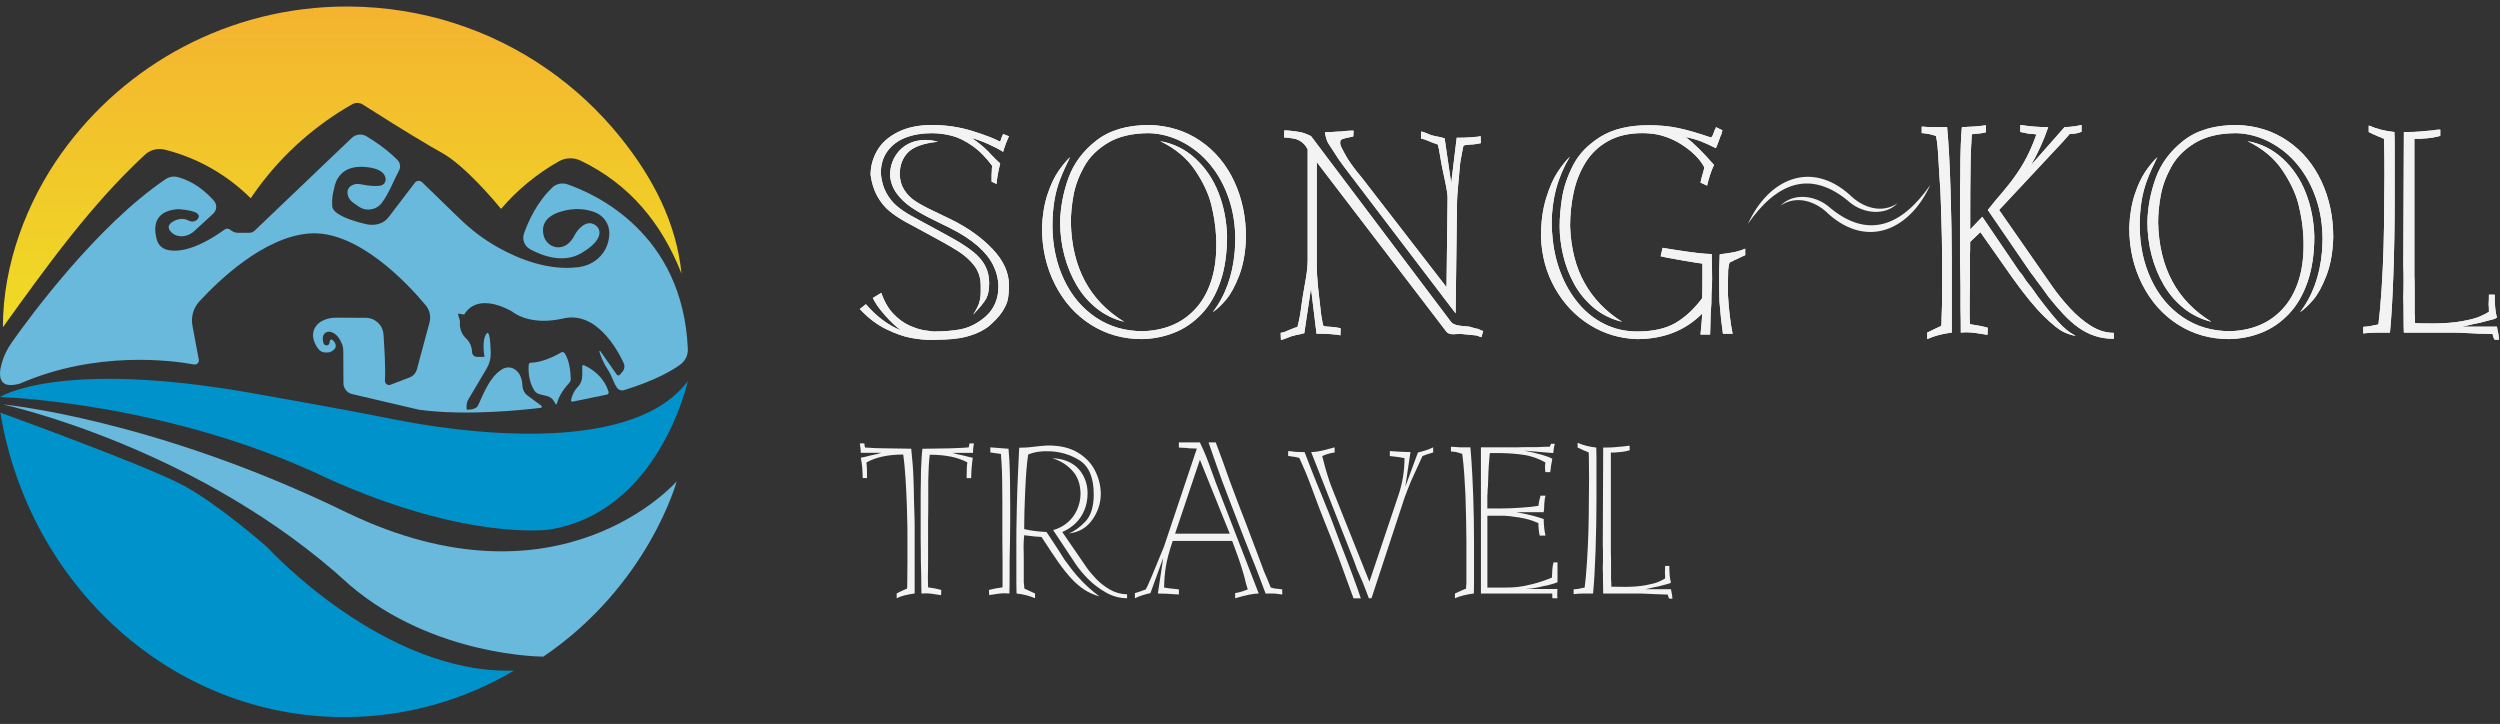 <svg width="297" height="86" viewBox="0 0 297 86" fill="none" xmlns="http://www.w3.org/2000/svg">
<rect x="0" y="0" width="297" height="86" fill="#333333" stroke="none"/>
<g clip-path="url(#clip0_2301_18240)">
<path d="M80.962 32.498C78.596 26.488 74.787 21.884 68.985 19.085C68.155 18.686 67.184 18.718 66.383 19.171C63.777 20.645 61.456 22.56 59.523 24.813C59.015 24.19 55.279 19.672 52.432 18.115C52.057 17.91 51.623 17.662 51.151 17.387C48.477 15.828 44.584 13.364 43.097 12.416C42.715 12.174 42.232 12.165 41.839 12.388C41.319 12.684 40.807 12.992 40.305 13.311C36.128 15.967 32.542 19.461 29.785 23.554C27.017 20.797 23.514 18.767 19.594 17.781C18.752 17.57 17.855 17.793 17.218 18.381C10.826 24.289 5.499 31.7 0.343 38.877C0.343 31.348 3.225 23.908 7.315 18.191C14.848 7.651 27.226 0.774 41.222 0.774C41.332 0.774 41.442 0.774 41.552 0.777C50.212 0.844 58.239 3.54 64.868 8.107C68.227 10.419 71.224 13.211 73.765 16.384C77.556 21.118 80.35 26.443 80.962 32.498Z" fill="url(#paint0_linear_2301_18240)"/>
<path d="M23.52 25.971C23.799 25.557 23.622 25.028 21.23 24.848C21.201 24.846 21.171 24.846 21.142 24.848C17.995 25.067 18.307 27.404 18.656 28.552C18.817 29.079 19.233 29.494 19.764 29.648C20.842 29.96 23.001 29.914 26.691 27.266C26.895 27.12 27.176 27.136 27.363 27.303C27.621 27.532 27.956 27.66 28.302 27.66H29.594C29.843 27.66 30.082 27.564 30.262 27.393L41.784 16.39C42.26 15.935 42.982 15.857 43.548 16.196C44.503 16.77 45.987 17.758 47.223 19.011C47.554 19.346 47.628 19.852 47.403 20.265C46.786 21.398 46.182 23.037 45.342 24.123C44.691 24.965 43.484 25.152 42.614 24.535C42.431 24.405 42.246 24.27 42.05 24.148C41.674 23.914 41.39 23.544 41.305 23.11C41.232 22.733 41.294 22.303 41.793 22.025C42.104 21.851 42.476 21.815 42.825 21.887C44.027 22.133 44.756 22.122 45.179 22.055C45.555 21.996 45.831 21.673 45.814 21.295C45.789 20.74 45.361 19.97 43.253 19.827C40.415 19.635 39.834 21.634 39.722 22.264C39.698 22.401 39.664 22.535 39.627 22.669C39.542 22.982 39.414 23.618 39.467 24.505C39.543 25.798 43.521 26.634 43.521 26.634C43.521 26.634 45.204 27.09 46.198 25.76C46.947 24.758 48.539 22.681 49.282 21.713C49.492 21.438 49.898 21.409 50.147 21.65L54.61 25.977C55.978 27.304 57.502 28.465 59.169 29.396C61.653 30.784 65.21 32.211 68.793 31.728C70.134 31.548 71.34 30.755 71.947 29.552C72.262 28.928 72.375 28.304 72.39 27.761C72.42 26.648 71.735 25.63 70.692 25.225C69.735 24.854 68.332 24.61 66.584 25.151C64.551 25.78 64.372 27.005 64.566 27.904C64.761 28.803 65.572 29.471 66.492 29.375C67.07 29.315 67.719 28.974 68.245 27.977C68.409 27.666 68.612 27.371 68.862 27.122C70.097 25.886 70.944 26.938 70.944 26.938C70.944 26.938 72.273 28.17 69.075 30.066C66.91 31.35 64.384 30.373 62.977 29.608C62.306 29.242 62 28.451 62.253 27.733C62.743 26.343 63.778 24.011 65.638 22.259C66.108 21.816 66.793 21.685 67.405 21.896C70.692 23.025 81.135 27.685 81.715 41.467C81.746 42.198 81.401 42.895 80.806 43.323C79.765 44.072 77.738 45.24 74.158 46.342C73.829 46.443 73.469 46.323 73.28 46.037C73.134 45.817 72.965 45.512 72.807 45.107C72.642 44.683 72.444 44.273 72.193 43.892C71.618 43.017 71.332 42.201 71.207 41.768C71.188 41.702 71.278 41.661 71.317 41.717L73.268 44.496C73.359 44.626 73.551 44.635 73.653 44.512L73.948 44.163C74.194 43.871 74.248 43.466 74.088 43.121C73.317 41.463 70.789 36.867 66.823 37.852C63.459 38.599 61.566 37.517 61.055 37.161C60.902 37.054 60.746 36.953 60.581 36.865C59.578 36.334 56.571 35.011 55.149 37.367L54.432 37.253C54.432 37.253 54.411 37.462 54.567 37.863C54.62 37.998 54.65 38.143 54.639 38.288C54.569 39.247 55.009 39.871 55.387 40.224C55.787 40.599 56.023 41.118 56.069 41.663C56.073 41.724 56.077 41.785 56.081 41.847C56.094 42.143 56.336 42.379 56.634 42.393C57.063 42.414 57.576 42.426 57.559 42.359C57.531 42.245 57.215 40.448 57.788 39.649C58.173 39.114 58.274 40.785 58.299 41.944C58.312 42.588 58.147 43.223 57.818 43.778L55.604 47.513C55.51 47.672 55.454 47.849 55.442 48.033C55.425 48.294 55.412 48.642 55.465 48.661C55.551 48.69 56.297 48.69 56.67 48.347C57.005 48.039 57.873 44.878 59.688 43.845C60.119 43.6 60.659 43.584 61.087 43.835C61.862 44.288 62.043 45.194 62.067 45.828C62.085 46.297 62.319 46.731 62.697 47.01L64.319 48.206C64.417 48.278 64.377 48.431 64.257 48.447C62.65 48.649 55.478 49.462 49.757 48.672L41.84 46.819C41.234 46.678 40.806 46.142 40.801 45.524L40.781 41.622C40.779 41.372 40.733 41.126 40.641 40.894C40.429 40.361 39.961 39.489 39.15 39.409C38.816 39.376 38.491 39.575 38.394 39.894C38.332 40.102 38.314 40.387 38.429 40.762C38.477 40.924 38.633 41.031 38.804 41.031H38.812C38.978 41.031 39.12 40.909 39.144 40.746L39.178 40.514C39.203 40.353 39.4 40.282 39.518 40.396C39.843 40.711 40.225 41.286 39.367 41.759C39.225 41.837 39.062 41.873 38.901 41.873H38.643C38.337 41.873 38.047 41.736 37.859 41.497C37.442 40.969 36.856 39.956 37.425 38.924C37.624 38.562 37.947 38.283 38.319 38.099C38.331 38.094 38.343 38.088 38.355 38.081C38.842 37.846 39.381 37.737 39.922 37.739L43.453 37.757C44.561 37.761 45.477 38.614 45.556 39.713C45.676 41.373 45.809 43.723 45.732 45.233C45.715 45.583 46.068 45.834 46.398 45.708L48.657 44.842C49.084 44.678 49.407 44.321 49.525 43.882L51.025 38.318C51.219 37.6 51.049 36.834 50.572 36.263C48.505 33.785 42.517 27.304 36.754 27.736C31.346 28.141 25.961 33.335 23.689 35.804C22.974 36.58 22.668 37.643 22.861 38.678L23.617 42.728C23.681 43.065 23.385 43.359 23.046 43.297C20.505 42.831 11.48 41.606 2.372 45.57C-0.222 46.314 -0.203 44.601 0.205 43.155C0.459 42.254 0.883 41.409 1.424 40.643C3.537 37.651 11.494 26.82 19.668 21.288C20.081 21.009 20.594 20.907 21.079 21.03C22.053 21.278 23.767 21.963 25.42 23.858C25.812 24.307 25.763 24.988 25.324 25.39L23.067 27.46C22.61 27.879 21.999 28.115 21.38 28.06C20.983 28.024 20.565 27.87 20.242 27.47C19.704 26.8 20.356 26.371 20.919 26.144C21.397 25.952 21.938 25.961 22.395 26.197L22.44 26.22C22.813 26.415 23.29 26.321 23.524 25.972L23.52 25.971Z" fill="#69B9DC"/>
<path d="M63.059 43.09C63.554 43.082 64.845 42.94 66.678 41.864C66.803 41.79 66.965 41.818 67.051 41.935C67.304 42.278 67.752 43.141 67.806 45.002C67.811 45.188 67.743 45.369 67.615 45.505C67.239 45.903 66.426 46.863 66.145 47.987C66.129 48.053 66.043 48.067 66.009 48.008L65.82 47.675C65.645 47.366 65.348 47.142 65.001 47.057L64.115 46.838C63.851 46.773 63.623 46.611 63.478 46.383C63.157 45.88 62.686 44.858 62.811 43.32C62.822 43.192 62.929 43.093 63.059 43.09Z" fill="#69B9DC"/>
<path d="M67.844 47.533C67.913 47.188 68.102 46.522 68.645 45.963C68.995 45.602 69.173 45.108 69.173 44.606V43.505C69.173 43.41 69.269 43.347 69.356 43.384C69.927 43.627 71.673 44.519 72.294 46.543C72.339 46.69 72.251 46.845 72.1 46.876L68.029 47.715C67.919 47.737 67.821 47.642 67.843 47.533H67.844Z" fill="#69B9DC"/>
<path d="M0 47.167C0 47.167 6.844 42.679 29.562 46.635C29.562 46.635 40.423 48.536 46.848 49.829C53.274 51.122 74.818 54.544 81.715 45.265C81.715 45.265 78.362 60.78 65.298 62.909C65.298 62.909 55.568 64.355 38.893 56.826C19.848 47.718 0 47.167 0 47.167Z" fill="#0092CB"/>
<path d="M0.343 48.045C0.343 48.045 18.256 49.715 41.205 60.894C66.563 73.101 80.389 57.187 80.389 57.187C80.389 57.187 77.062 69.508 64.555 78.006C64.555 78.006 51.59 78.044 41.571 69.527C23.748 53.098 0.343 48.045 0.343 48.045Z" fill="#69B9DC"/>
<path d="M61.073 79.668C55.101 83.186 48.217 85.192 40.888 85.192C20.432 85.192 3.439 69.572 0.043 49.025C1.001 49.372 17.753 55.448 21.912 57.738C26.197 60.095 31.781 65.039 31.781 65.039C31.781 65.039 45.568 80.154 61.073 79.668Z" fill="#0092CB"/>
<path d="M117.319 38.87C116.83 39.221 116.286 39.504 115.691 39.719C115.094 39.934 114.523 40.083 113.975 40.17C113.427 40.258 112.863 40.312 112.282 40.334C111.703 40.357 111.145 40.373 110.613 40.383C109.912 40.383 109.119 40.304 108.237 40.144C107.356 39.984 106.362 39.634 105.255 39.091C104.149 38.548 103.113 37.755 102.146 36.714L102.865 36.139C104.173 37.641 105.567 38.678 107.046 39.249C106.429 38.8 105.779 38.188 105.1 37.415C104.418 36.641 103.951 35.969 103.696 35.4L104.699 34.79C105.051 35.821 105.528 36.653 106.134 37.283C106.741 37.915 107.381 38.38 108.055 38.682C108.73 38.984 109.341 39.174 109.889 39.249C110.437 39.326 110.762 39.371 110.869 39.381C112.09 39.381 113.138 39.302 114.014 39.142C114.89 38.984 115.72 38.623 116.508 38.065C117.912 37.099 118.615 35.75 118.615 34.017C118.593 33.128 118.383 32.285 117.984 31.492C117.586 30.696 116.973 29.936 116.147 29.214C115.322 28.489 114.26 27.798 112.96 27.14C112.801 27.053 112.161 26.737 111.043 26.194C109.924 25.652 109.009 25.139 108.294 24.655C107.582 24.174 106.994 23.619 106.537 22.993C106.079 22.367 105.812 21.661 105.738 20.871C105.738 20.037 105.924 19.297 106.297 18.649C106.67 18.002 107.173 17.503 107.807 17.151C108.442 16.801 109.158 16.625 109.957 16.625C110.405 16.625 110.894 16.695 111.428 16.839C109.718 17.015 108.534 17.434 107.876 18.099C107.218 18.763 106.888 19.644 106.888 20.739C106.92 21.442 107.095 22.045 107.415 22.549C107.733 23.054 108.145 23.483 108.65 23.833C109.154 24.184 109.918 24.601 110.943 25.085C111.968 25.567 112.649 25.897 112.991 26.073C114.994 27.061 116.639 28.238 117.929 29.602C119.217 30.967 119.864 32.387 119.864 33.857C119.864 34.527 119.82 35.086 119.736 35.535C119.651 35.985 119.422 36.493 119.049 37.058C118.676 37.623 118.1 38.229 117.323 38.877L117.319 38.87ZM117.513 33.654C117.513 34.412 117.401 35.007 117.175 35.44C116.95 35.874 116.425 36.524 115.599 37.39C115.991 36.787 116.243 36.293 116.349 35.91C116.455 35.525 116.508 35.11 116.508 34.659V33.917C116.508 33.029 116.26 32.253 115.768 31.589C115.273 30.925 114.599 30.325 113.743 29.787C112.889 29.25 111.546 28.493 109.72 27.517C109.115 27.199 108.418 26.822 107.633 26.389C106.847 25.956 106.18 25.508 105.632 25.048C105.084 24.587 104.615 24.005 104.222 23.305C103.829 22.602 103.564 21.758 103.425 20.772C103.425 19.751 103.688 18.789 104.214 17.884C104.74 16.979 105.555 16.25 106.661 15.695C107.766 15.14 109.095 14.859 110.647 14.847C112.361 14.847 113.981 15.086 115.508 15.562C117.036 16.039 118.14 16.465 118.823 16.837C118.972 16.365 119.088 16.058 119.174 15.916L119.86 16.195C119.816 16.305 119.779 16.39 119.748 16.45C119.716 16.511 119.679 16.596 119.636 16.706C119.626 16.728 119.596 16.799 119.547 16.92C119.5 17.042 119.455 17.167 119.412 17.299C119.337 17.485 119.257 17.732 119.172 18.04C118.756 17.767 118.177 17.461 117.435 17.127C116.692 16.793 116.027 16.548 115.44 16.394C116.135 16.866 116.759 17.37 117.315 17.908C117.411 18.018 117.539 18.155 117.7 18.319C117.861 18.483 118.047 18.676 118.261 18.895C118.348 18.982 118.444 19.073 118.55 19.166C118.656 19.259 118.748 19.344 118.823 19.421C118.577 20.387 118.434 21.199 118.393 21.857L117.802 21.578V20.739C117.812 20.618 117.819 20.512 117.825 20.419C117.831 20.326 117.833 20.197 117.833 20.032C117.833 19.923 117.855 19.824 117.898 19.737C117.164 18.729 116.376 17.927 115.536 17.335C114.695 16.742 113.883 16.343 113.095 16.134C112.308 15.926 111.505 15.823 110.686 15.823C109.547 15.823 108.526 15.993 107.623 16.333C106.718 16.673 105.995 17.206 105.453 17.929C104.911 18.654 104.64 19.547 104.64 20.612C104.725 21.511 104.943 22.28 105.294 22.916C105.646 23.552 106.062 24.074 106.547 24.479C107.03 24.884 107.574 25.255 108.175 25.591C108.775 25.925 109.406 26.269 110.065 26.62C111.491 27.387 112.61 28.003 113.425 28.462C114.24 28.922 114.959 29.4 115.587 29.894C116.215 30.388 116.692 30.939 117.022 31.548C117.352 32.158 117.517 32.862 117.517 33.662L117.513 33.654Z" fill="#F3F3F3"/>
<path d="M135.737 39.346C137.003 39.314 138.16 39.083 139.206 38.656C140.255 38.229 141.178 37.589 141.975 36.738C142.772 35.888 143.393 34.825 143.834 33.545C144.276 32.267 144.496 30.795 144.496 29.127C144.496 28.633 144.486 28.254 144.465 27.991C144.412 26.871 144.225 25.656 143.907 24.346C143.587 23.036 142.945 21.661 141.977 20.223C141.009 18.785 139.626 17.633 137.828 16.766C139.434 17.052 140.836 17.748 142.032 18.856C143.228 19.964 144.139 21.316 144.761 22.912C145.384 24.508 145.721 26.223 145.774 28.055C145.774 30.119 145.509 31.923 144.977 33.47C144.445 35.017 143.703 36.293 142.75 37.295C141.798 38.3 140.712 39.043 139.495 39.525C138.278 40.007 136.991 40.26 135.642 40.282C133.408 40.282 131.389 39.709 129.587 38.563C127.784 37.417 126.367 35.825 125.334 33.79C124.301 31.755 123.787 29.503 123.787 27.035C123.851 25.52 124.071 24.202 124.448 23.078C124.825 21.954 125.253 21.043 125.732 20.346C126.212 19.65 126.673 19.093 127.121 18.676C126.653 19.609 126.261 20.48 125.948 21.292C125.634 22.104 125.403 22.963 125.255 23.868C125.106 24.773 125.032 25.785 125.032 26.903C125.053 29.23 125.513 31.34 126.412 33.239C127.311 35.137 128.568 36.629 130.186 37.714C131.802 38.8 133.653 39.344 135.739 39.344L135.737 39.346ZM136.55 14.845C138.847 14.922 140.864 15.551 142.597 16.738C144.331 17.923 145.668 19.518 146.611 21.527C147.551 23.534 148.023 25.755 148.023 28.191C147.97 29.957 147.699 31.474 147.21 32.741C146.721 34.009 146.198 34.965 145.647 35.612C145.093 36.26 144.567 36.755 144.068 37.093C145.556 35.163 146.43 32.765 146.685 29.902C146.729 29.244 146.75 28.75 146.75 28.422C146.75 26.701 146.493 25.085 145.977 23.576C145.46 22.068 144.74 20.745 143.815 19.611C142.89 18.475 141.788 17.57 140.512 16.896C139.236 16.222 137.906 15.861 136.522 15.819C134.533 15.819 132.905 16.197 131.639 16.955C130.372 17.712 129.424 18.66 128.79 19.802C128.157 20.942 127.737 22.078 127.529 23.208C127.321 24.338 127.219 25.423 127.219 26.466C127.347 31.808 129.457 35.73 133.553 38.231C132.318 37.923 131.226 37.388 130.274 36.627C129.322 35.864 128.529 34.942 127.896 33.863C127.264 32.782 126.779 31.603 126.443 30.325C126.108 29.048 125.941 27.727 125.941 26.369C125.984 24.603 126.316 22.857 126.938 21.136C127.561 19.415 128.662 17.935 130.241 16.702C131.819 15.468 133.924 14.851 136.552 14.851L136.55 14.845Z" fill="#F3F3F3"/>
<path d="M172.372 38.229C172.585 38.502 172.995 38.664 173.602 38.715C174.208 38.764 174.526 38.794 174.56 38.806C174.678 38.839 174.846 38.889 175.07 38.954C175.294 39.021 175.463 39.059 175.581 39.069C175.602 39.069 175.693 39.11 175.852 39.193C176.011 39.276 176.129 39.316 176.203 39.316L175.995 40.058C175.93 40.058 175.824 40.021 175.677 39.95C175.528 39.879 175.406 39.843 175.31 39.843C175.192 39.833 174.917 39.804 174.479 39.76C174.043 39.715 173.757 39.689 173.617 39.677C173.393 39.677 173.213 39.679 173.075 39.685C172.936 39.691 172.789 39.699 172.628 39.709C172.245 39.709 171.974 39.6 171.815 39.381L156.432 19.256V31.383C156.432 32.239 156.485 33.171 156.591 34.179C156.613 34.453 156.656 34.837 156.719 35.331C156.784 35.825 156.825 36.198 156.847 36.451C156.89 36.781 156.915 37.018 156.927 37.168C156.937 37.316 156.98 37.583 157.055 37.966C157.098 38.274 157.151 38.521 157.214 38.707C157.373 38.774 157.559 38.806 157.772 38.806C157.899 38.816 158.019 38.827 158.131 38.831C158.243 38.837 158.372 38.851 158.522 38.871C158.82 38.903 159.069 38.948 159.272 39.003L159.24 39.841C159.038 39.774 158.83 39.742 158.618 39.742C158.213 39.697 157.905 39.675 157.693 39.675C157.544 39.653 157.114 39.642 156.401 39.642L155.747 34.262L154.95 39.578C154.832 39.61 154.734 39.634 154.655 39.653C154.575 39.669 154.455 39.699 154.296 39.744C154.159 39.754 154.009 39.784 153.848 39.835C153.689 39.883 153.534 39.926 153.385 39.958C153.31 39.991 153.21 40.033 153.083 40.082C152.955 40.13 152.853 40.169 152.78 40.197C152.706 40.224 152.625 40.254 152.541 40.288C152.476 40.311 152.421 40.327 152.374 40.337C152.327 40.347 152.26 40.363 152.174 40.386L152.142 39.547C152.207 39.537 152.28 39.519 152.366 39.499C152.45 39.477 152.521 39.46 152.574 39.45C152.733 39.373 152.902 39.302 153.077 39.236C153.251 39.169 153.387 39.114 153.483 39.072C153.589 39.027 153.687 38.989 153.778 38.956C153.868 38.924 153.988 38.885 154.137 38.841C154.159 38.731 154.176 38.648 154.192 38.594C154.208 38.539 154.231 38.452 154.265 38.33C154.382 37.804 154.473 37.31 154.536 36.85C154.579 36.51 154.612 36.255 154.64 36.085C154.665 35.915 154.706 35.643 154.759 35.271C154.897 34.503 155.03 33.732 155.158 32.958C155.286 32.185 155.351 31.486 155.351 30.86V17.745C155.042 17.142 154.585 16.736 153.978 16.528C153.766 16.463 153.43 16.406 152.973 16.364C152.855 16.342 152.712 16.331 152.543 16.331L152.574 15.493C152.723 15.493 152.839 15.495 152.926 15.501C153.01 15.507 153.1 15.515 153.197 15.526C153.43 15.548 153.619 15.57 153.762 15.592C153.905 15.615 154.062 15.637 154.233 15.659C154.648 15.704 155.154 15.874 155.749 16.169L172.376 38.237L172.372 38.229ZM160.581 19.569C160.646 19.656 160.733 19.776 160.844 19.924C160.956 20.072 161.086 20.244 161.235 20.442L161.714 21.017L171.846 34.117L171.974 23.469C171.974 23.085 171.846 22.307 171.591 21.133C171.336 19.958 171.202 19.3 171.192 19.158C171.149 18.873 171.065 18.379 170.937 17.678C170.906 17.557 170.882 17.47 170.864 17.415C170.849 17.36 170.829 17.277 170.809 17.168C170.692 17.123 170.593 17.089 170.515 17.061C170.434 17.034 170.315 16.992 170.156 16.937C169.985 16.86 169.826 16.795 169.677 16.738C169.527 16.684 169.378 16.623 169.229 16.558C169.176 16.548 169.107 16.532 169.021 16.51C168.936 16.487 168.866 16.471 168.813 16.461L168.844 15.623C168.928 15.645 168.995 15.661 169.044 15.671C169.091 15.681 169.142 15.7 169.195 15.72C169.494 15.829 169.781 15.945 170.057 16.066C170.281 16.121 170.464 16.165 170.607 16.198C170.751 16.23 170.87 16.253 170.967 16.263C171.084 16.295 171.184 16.319 171.269 16.338C171.353 16.354 171.471 16.384 171.62 16.429L172.402 21.76L173.056 16.364C173.778 16.364 174.214 16.354 174.363 16.331C174.587 16.331 174.89 16.309 175.273 16.265C175.496 16.265 175.703 16.232 175.895 16.165L175.926 17.004C175.724 17.058 175.475 17.103 175.176 17.135C175.123 17.145 175.049 17.156 174.953 17.16C174.856 17.166 174.758 17.17 174.658 17.176C174.556 17.182 174.479 17.19 174.426 17.2C174.214 17.2 174.028 17.233 173.869 17.299C173.804 17.486 173.751 17.733 173.71 18.041C173.56 18.82 173.476 19.302 173.454 19.488C173.411 20.027 173.372 20.487 173.335 20.871C173.297 21.256 173.268 21.574 173.246 21.825C173.14 22.836 173.087 23.767 173.087 24.622L172.928 37.227L159.715 19.867C159.205 19.199 158.738 18.512 158.312 17.81C158.119 17.514 157.964 17.273 157.84 17.085C157.719 16.898 157.636 16.722 157.593 16.558C157.508 16.317 157.444 16.038 157.4 15.72C157.518 15.71 157.626 15.702 157.728 15.696C157.829 15.69 157.96 15.688 158.119 15.688C158.651 15.643 159.056 15.623 159.333 15.623C159.439 15.601 159.556 15.584 159.684 15.574C159.812 15.564 159.924 15.556 160.02 15.55C160.116 15.544 160.222 15.536 160.34 15.526H160.803L160.772 16.2C160.613 16.265 160.469 16.299 160.342 16.299C160.236 16.321 160.142 16.344 160.063 16.366C159.983 16.388 159.88 16.41 159.753 16.433C159.529 16.497 159.384 16.558 159.315 16.613C159.246 16.668 159.211 16.799 159.211 17.008C159.211 17.117 159.25 17.263 159.331 17.443C159.411 17.623 159.503 17.808 159.609 17.994C159.715 18.18 159.802 18.334 159.865 18.456C159.983 18.697 160.22 19.071 160.583 19.575L160.581 19.569Z" fill="#F3F3F3"/>
<path d="M202.02 39.743C202.03 39.579 202.065 39.207 202.124 38.623C202.183 38.042 202.212 37.587 202.212 37.257C200.202 39.275 197.618 40.284 194.458 40.284C192.426 40.217 190.557 39.652 188.851 38.589C187.142 37.526 185.772 36.074 184.733 34.237C183.696 32.401 183.141 30.362 183.066 28.124C183.066 26.413 183.268 24.896 183.673 23.574C184.077 22.252 184.535 21.207 185.045 20.439C185.556 19.672 186.041 19.063 186.498 18.613C185.063 21.005 184.344 23.649 184.344 26.545C184.344 27.093 184.376 27.642 184.44 28.191C184.568 29.661 184.89 31.068 185.406 32.411C185.923 33.755 186.616 34.954 187.488 36.007C188.36 37.06 189.392 37.886 190.584 38.484C191.776 39.081 193.078 39.381 194.494 39.381C196.377 39.381 197.895 39.043 199.049 38.368C200.204 37.694 201.26 36.714 202.216 35.43C202.226 35.035 202.234 34.673 202.24 34.345C202.246 34.017 202.248 33.593 202.248 33.077V31.317C202.152 31.317 201.378 31.194 199.927 30.947C198.474 30.7 197.594 30.534 197.286 30.445L197.51 29.44C197.681 29.473 198.224 29.562 199.145 29.704C200.066 29.845 200.895 29.961 201.635 30.05C202.375 30.137 202.947 30.181 203.351 30.181C203.361 30.663 203.373 31.194 203.383 31.769C203.392 32.344 203.398 32.792 203.398 33.109C203.398 33.494 203.385 33.877 203.359 34.262C203.332 34.647 203.32 34.981 203.32 35.266C203.32 35.606 203.318 35.841 203.312 35.973C203.306 36.104 203.298 36.238 203.288 36.376C203.279 36.513 203.267 36.663 203.257 36.827C203.247 36.991 203.235 37.167 203.226 37.354C203.226 37.617 203.216 38.056 203.194 38.67C203.173 39.283 203.163 39.64 203.163 39.739H202.03L202.02 39.743ZM202.801 22.053L202.02 21.691C202.073 21.395 202.161 21.047 202.283 20.646C202.405 20.245 202.468 19.986 202.468 19.864C202.191 19.348 201.816 18.86 201.343 18.4C200.869 17.939 200.331 17.52 199.73 17.141C199.13 16.762 198.495 16.46 197.832 16.236C197.166 16.011 196.516 15.881 195.876 15.849C195.748 15.839 195.631 15.831 195.525 15.825C195.419 15.819 195.279 15.817 195.11 15.817C193.526 15.817 192.171 16.128 191.05 16.754C189.927 17.38 189.033 18.226 188.369 19.297C187.704 20.367 187.231 21.555 186.95 22.859C186.667 24.165 186.528 25.504 186.528 26.875C186.624 29.497 187.195 31.743 188.244 33.614C189.292 35.485 190.779 37.024 192.703 38.229C191.405 37.911 190.28 37.352 189.328 36.55C188.375 35.75 187.604 34.815 187.015 33.743C186.426 32.672 185.988 31.54 185.707 30.346C185.424 29.151 185.285 27.992 185.285 26.873C185.285 25.874 185.381 24.755 185.571 23.515C185.764 22.276 186.196 20.99 186.871 19.656C187.547 18.323 188.627 17.194 190.111 16.266C191.596 15.339 193.518 14.875 195.88 14.875C197.06 14.875 198.179 14.98 199.24 15.187C200.298 15.395 201.657 15.784 203.316 16.355C203.316 16.301 203.351 16.232 203.42 16.149C203.489 16.066 203.524 15.999 203.524 15.942C203.524 15.91 203.55 15.843 203.605 15.744C203.658 15.645 203.685 15.557 203.685 15.48C203.716 15.436 203.752 15.381 203.789 15.316C203.826 15.252 203.846 15.179 203.846 15.102L204.628 15.48C204.618 15.513 204.598 15.574 204.571 15.661C204.545 15.748 204.531 15.798 204.531 15.809C204.531 15.886 204.494 15.995 204.419 16.137C204.345 16.28 204.308 16.373 204.308 16.416C204.074 17.074 203.919 17.469 203.844 17.601C203.131 17.238 202.501 16.957 201.953 16.752C201.405 16.55 200.838 16.394 200.253 16.282C201.168 16.963 202.291 18.064 203.62 19.589C203.269 20.357 202.998 21.175 202.807 22.041L202.801 22.053ZM205.833 39.644H204.684C204.514 38.482 204.376 37.204 204.27 35.811C204.26 35.558 204.253 35.147 204.247 34.576C204.241 34.005 204.239 33.541 204.239 33.184V32.057C204.239 31.893 204.249 31.591 204.27 31.151C204.292 30.712 204.302 30.4 204.302 30.214C204.971 30.137 205.535 30.052 205.992 29.959C206.45 29.866 206.895 29.726 207.333 29.54V30.313C207.216 30.368 207.051 30.443 206.839 30.536C206.626 30.629 206.403 30.736 206.169 30.856C206.116 30.856 206.047 30.888 205.961 30.955C205.874 31.022 205.802 31.054 205.737 31.054L205.482 31.186C205.407 31.35 205.348 31.652 205.307 32.091C205.285 32.925 205.276 33.885 205.276 34.971C205.382 36.791 205.568 38.35 205.833 39.644Z" fill="#F3F3F3"/>
<path d="M228.954 39.513C229.113 39.435 229.486 39.255 230.071 38.97C230.146 38.937 230.226 38.901 230.31 38.862C230.395 38.824 230.46 38.794 230.501 38.771C230.544 38.771 230.585 38.749 230.629 38.705C230.65 38.474 230.66 38.146 230.66 37.716C230.703 36.981 230.725 35.851 230.725 34.327V30.821C230.725 29.297 230.682 27.272 230.597 24.749C230.566 23.345 230.497 22.007 230.389 20.733C230.293 18.791 230.208 17.536 230.134 16.965C230.081 16.56 230.038 16.291 230.006 16.159C229.592 16.027 229.299 15.944 229.128 15.912C229.022 15.89 228.932 15.877 228.857 15.871C228.783 15.865 228.708 15.857 228.634 15.847C228.581 15.837 228.531 15.829 228.49 15.823C228.447 15.817 228.384 15.815 228.3 15.815V15.041C228.801 15.086 229.293 15.106 229.784 15.106H231.316C231.496 16.993 231.634 19.538 231.73 22.742C231.826 25.945 231.873 28.715 231.873 31.052V39.51C230.778 39.642 229.804 39.899 228.954 40.284V39.51V39.513ZM235.926 14.879V15.717C235.628 15.805 235.07 15.882 234.251 15.948C234.177 17.056 234.13 18.145 234.108 19.215C234.086 20.284 234.073 21.505 234.069 22.876C234.063 24.247 234.061 25.706 234.061 27.253L235.496 25.755L239.963 32.338C240.016 32.37 240.067 32.421 240.114 32.486C240.162 32.553 240.222 32.634 240.297 32.733C240.34 32.788 240.401 32.881 240.48 33.012C240.56 33.144 240.631 33.253 240.696 33.34C240.792 33.45 240.89 33.577 240.99 33.719C241.09 33.861 241.222 34.027 241.381 34.213C241.817 34.861 242.339 35.568 242.944 36.335C243.604 37.17 244.112 37.783 244.468 38.178C244.823 38.573 245.165 38.905 245.489 39.174C245.813 39.444 246.184 39.682 246.598 39.891C246.215 39.859 245.742 39.711 245.178 39.448C244.615 39.184 243.82 38.551 242.793 37.546C241.766 36.542 240.529 35.031 239.084 33.012L235.27 27.581L234.057 28.734C234.057 29.139 234.055 29.475 234.049 29.738C234.043 30.001 234.035 30.293 234.025 30.611V34.116C234.004 34.709 233.994 35.586 233.994 36.748C233.994 37.516 234.004 38.103 234.025 38.51C234.962 38.652 235.669 38.796 236.148 38.937L236.117 39.776C234.968 39.577 234.169 39.48 233.723 39.48C233.383 39.48 233.122 39.49 232.942 39.513C232.942 38.887 232.94 38.38 232.934 37.99C232.928 37.601 232.92 37.176 232.91 36.714V34.213C232.9 33.642 232.891 33.116 232.887 32.634C232.881 32.152 232.867 31.536 232.847 30.791V23.74C232.847 23.384 232.849 22.932 232.855 22.384C232.861 21.835 232.869 21.424 232.879 21.15C232.879 19.352 232.9 18.014 232.944 17.135C232.975 16.323 233.018 15.649 233.071 15.11C234.294 15.065 235.247 14.989 235.928 14.879H235.926ZM236.15 24.949C236.564 24.445 236.91 24.018 237.187 23.665C237.56 23.248 238.063 22.645 238.695 21.855C239.327 21.065 239.908 20.215 240.434 19.304C240.961 18.392 241.457 17.285 241.927 15.979C241.842 15.956 241.764 15.942 241.695 15.938C241.626 15.932 241.554 15.924 241.479 15.914C241.34 15.914 241.122 15.892 240.825 15.849C240.719 15.827 240.625 15.805 240.546 15.782C240.466 15.76 240.352 15.738 240.203 15.715C240.14 15.715 240.075 15.705 240.012 15.683V14.845C241.139 15.021 242.247 15.108 243.331 15.108C242.767 16.732 242.08 18.241 241.273 19.634L245.263 15.108C246.038 15.076 246.716 14.986 247.289 14.845V15.651C246.896 15.827 246.427 15.914 245.885 15.914L245.072 16.835L237.493 24.947L242.327 31.891C242.742 32.494 243.25 33.223 243.851 34.08C244.452 34.936 245.143 35.785 245.925 36.631C246.706 37.475 247.537 38.172 248.414 38.721C249.292 39.27 250.193 39.543 251.118 39.543V40.249C250.278 40.249 249.508 40.128 248.813 39.887C248.116 39.646 247.476 39.314 246.891 38.891C246.305 38.47 245.728 37.955 245.159 37.352C244.589 36.748 243.99 36.052 243.364 35.262C243.14 34.934 242.885 34.578 242.598 34.193C242.312 33.808 242.088 33.513 241.929 33.304C241.801 33.14 241.672 32.962 241.538 32.769C241.404 32.577 241.296 32.431 241.21 32.334L236.152 24.945L236.15 24.949Z" fill="#F3F3F3"/>
<path d="M264.904 39.346C266.171 39.314 267.327 39.083 268.374 38.656C269.422 38.229 270.345 37.589 271.142 36.738C271.94 35.888 272.56 34.825 273.002 33.545C273.444 32.267 273.664 30.795 273.664 29.127C273.664 28.633 273.654 28.254 273.632 27.991C273.579 26.871 273.393 25.656 273.075 24.346C272.756 23.036 272.112 21.661 271.144 20.223C270.176 18.785 268.794 17.633 266.995 16.766C268.602 17.052 270.004 17.748 271.199 18.856C272.395 19.964 273.306 21.316 273.929 22.912C274.551 24.508 274.889 26.223 274.942 28.055C274.942 30.119 274.677 31.923 274.145 33.47C273.613 35.017 272.87 36.293 271.918 37.295C270.966 38.3 269.88 39.043 268.662 39.525C267.445 40.007 266.159 40.26 264.81 40.282C262.575 40.282 260.557 39.709 258.754 38.563C256.952 37.417 255.534 35.825 254.501 33.79C253.471 31.755 252.954 29.503 252.954 27.035C253.017 25.52 253.239 24.202 253.616 23.078C253.993 21.954 254.421 21.043 254.9 20.346C255.379 19.65 255.841 19.093 256.288 18.676C255.821 19.609 255.428 20.48 255.116 21.292C254.802 22.104 254.57 22.963 254.421 23.868C254.272 24.773 254.197 25.785 254.197 26.903C254.219 29.23 254.678 31.34 255.577 33.239C256.477 35.137 257.733 36.629 259.351 37.714C260.967 38.8 262.819 39.344 264.904 39.344V39.346ZM265.717 14.845C268.014 14.922 270.031 15.551 271.765 16.738C273.499 17.923 274.836 19.518 275.778 21.527C276.719 23.534 277.19 25.755 277.19 28.191C277.137 29.957 276.866 31.474 276.377 32.741C275.888 34.009 275.366 34.965 274.814 35.612C274.26 36.26 273.734 36.755 273.236 37.093C274.724 35.163 275.598 32.765 275.853 29.902C275.896 29.244 275.918 28.75 275.918 28.422C275.918 26.701 275.66 25.085 275.144 23.576C274.628 22.068 273.907 20.745 272.982 19.611C272.057 18.475 270.956 17.57 269.68 16.896C268.403 16.222 267.074 15.861 265.69 15.819C263.701 15.819 262.073 16.197 260.806 16.955C259.54 17.712 258.591 18.66 257.957 19.802C257.325 20.942 256.905 22.078 256.697 23.208C256.488 24.338 256.386 25.423 256.386 26.466C256.514 31.808 258.625 35.73 262.721 38.231C261.486 37.923 260.394 37.388 259.442 36.627C258.489 35.864 257.696 34.942 257.064 33.863C256.432 32.782 255.947 31.603 255.613 30.325C255.277 29.048 255.11 27.727 255.11 26.369C255.153 24.603 255.485 22.857 256.108 21.136C256.73 19.415 257.832 17.935 259.41 16.702C260.989 15.468 263.094 14.851 265.721 14.851L265.717 14.845Z" fill="#F3F3F3"/>
<path d="M282.584 16.227C282.02 15.986 281.626 15.806 281.404 15.685V14.911C281.893 15.12 282.378 15.284 282.857 15.405C283.336 15.527 283.868 15.62 284.453 15.685C284.475 16.047 284.485 16.596 284.485 17.331V24.11C284.485 26.864 284.434 29.697 284.333 32.609C284.231 35.521 284.096 37.823 283.927 39.512H282.331C281.808 39.512 281.282 39.544 280.752 39.611V38.838C280.817 38.828 280.872 38.819 280.919 38.813C280.966 38.807 281.023 38.805 281.086 38.805C281.213 38.783 281.315 38.769 281.388 38.765C281.463 38.759 281.537 38.751 281.612 38.741C281.804 38.686 281.928 38.656 281.987 38.649C282.046 38.643 282.122 38.631 282.219 38.609C282.315 38.587 282.427 38.564 282.554 38.544C282.692 37.491 282.818 36.116 282.93 34.421C283.041 32.727 283.122 31.017 283.169 29.296C283.216 27.575 283.242 25.923 283.242 24.343C283.252 23.959 283.257 23.375 283.257 22.592C283.257 21.808 283.263 21.223 283.273 20.84C283.273 19.338 283.263 18.208 283.242 17.45C283.242 17.232 283.24 17.053 283.234 16.916C283.228 16.778 283.22 16.628 283.21 16.464C283.179 16.454 283.149 16.446 283.122 16.44C283.094 16.434 283.071 16.432 283.049 16.432C282.975 16.387 282.898 16.347 282.818 16.308C282.737 16.27 282.661 16.246 282.586 16.233L282.584 16.227ZM287.546 16.491H286.827V32.733C286.837 33.04 286.845 33.326 286.851 33.589C286.857 33.852 286.859 34.199 286.859 34.626V37.226C286.89 37.467 286.906 37.858 286.906 38.394C287.426 38.417 288.188 38.427 289.187 38.427C290.464 38.417 291.569 38.325 292.506 38.155C293.442 37.985 294.139 37.801 294.597 37.605C295.054 37.406 295.416 37.22 295.683 37.046C295.683 36.837 295.681 36.673 295.675 36.552C295.669 36.43 295.661 36.294 295.651 36.141C295.661 35.942 295.669 35.766 295.675 35.606C295.681 35.448 295.683 35.248 295.683 35.005H296.368C296.368 36.256 296.458 37.161 296.639 37.72C296.533 37.775 296.452 37.825 296.399 37.868C296.07 37.967 295.867 38.022 295.793 38.032C295.653 38.076 295.447 38.131 295.17 38.196C294.893 38.261 294.685 38.317 294.548 38.36C294.09 38.437 293.751 38.508 293.527 38.575C293.271 38.629 293.077 38.674 292.944 38.706C292.81 38.739 292.659 38.773 292.488 38.805H296.637C296.68 39.101 296.733 39.37 296.796 39.611C296.818 39.721 296.831 39.82 296.835 39.907C296.841 39.994 296.849 40.087 296.859 40.186C296.869 40.209 296.877 40.233 296.882 40.261C296.888 40.288 296.89 40.318 296.89 40.352H296.362C296.266 40.221 296.181 39.996 296.107 39.678H295.755C295.616 39.668 295.488 39.658 295.372 39.654C295.255 39.648 295.105 39.646 294.925 39.646C294.53 39.646 294.238 39.636 294.047 39.613C293.886 39.613 293.652 39.603 293.344 39.581C293.036 39.559 292.8 39.548 292.641 39.548C292.449 39.526 292.109 39.516 291.618 39.516H285.578C285.557 39.044 285.547 38.348 285.547 37.426C285.547 36.955 285.545 36.574 285.539 36.282C285.533 35.991 285.525 35.677 285.516 35.337C285.525 34.986 285.533 34.664 285.539 34.375C285.545 34.085 285.547 33.709 285.547 33.247C285.547 32.862 285.545 32.556 285.539 32.326C285.533 32.095 285.525 31.844 285.516 31.568L285.58 15.689C286.456 15.689 287.106 15.666 287.534 15.624C287.695 15.602 287.854 15.585 288.015 15.575C288.176 15.565 288.337 15.551 288.504 15.535C288.669 15.519 288.832 15.504 288.993 15.494C289.282 15.43 289.586 15.395 289.906 15.395V16.136C289.747 16.191 289.57 16.235 289.38 16.268C289.178 16.323 288.82 16.377 288.31 16.432C288.117 16.432 287.862 16.454 287.544 16.497L287.546 16.491Z" fill="#F3F3F3"/>
<path d="M117.319 38.87C116.83 39.221 116.286 39.504 115.691 39.719C115.094 39.934 114.523 40.083 113.975 40.17C113.427 40.258 112.863 40.312 112.282 40.334C111.703 40.357 111.145 40.373 110.613 40.383C109.912 40.383 109.119 40.304 108.237 40.144C107.356 39.984 106.362 39.634 105.255 39.091C104.149 38.548 103.113 37.755 102.146 36.714L102.865 36.139C104.173 37.641 105.567 38.678 107.046 39.249C106.429 38.8 105.779 38.188 105.1 37.415C104.418 36.641 103.951 35.969 103.696 35.4L104.699 34.79C105.051 35.821 105.528 36.653 106.134 37.283C106.741 37.915 107.381 38.38 108.055 38.682C108.73 38.984 109.341 39.174 109.889 39.249C110.437 39.326 110.762 39.371 110.869 39.381C112.09 39.381 113.138 39.302 114.014 39.142C114.89 38.984 115.72 38.623 116.508 38.065C117.912 37.099 118.615 35.75 118.615 34.017C118.593 33.128 118.383 32.285 117.984 31.492C117.586 30.696 116.973 29.936 116.147 29.214C115.322 28.489 114.26 27.798 112.96 27.14C112.801 27.053 112.161 26.737 111.043 26.194C109.924 25.652 109.009 25.139 108.294 24.655C107.582 24.174 106.994 23.619 106.537 22.993C106.079 22.367 105.812 21.661 105.738 20.871C105.738 20.037 105.924 19.297 106.297 18.649C106.67 18.002 107.173 17.503 107.807 17.151C108.442 16.801 109.158 16.625 109.957 16.625C110.405 16.625 110.894 16.695 111.428 16.839C109.718 17.015 108.534 17.434 107.876 18.099C107.218 18.763 106.888 19.644 106.888 20.739C106.92 21.442 107.095 22.045 107.415 22.549C107.733 23.054 108.145 23.483 108.65 23.833C109.154 24.184 109.918 24.601 110.943 25.085C111.968 25.567 112.649 25.897 112.991 26.073C114.994 27.061 116.639 28.238 117.929 29.602C119.217 30.967 119.864 32.387 119.864 33.857C119.864 34.527 119.82 35.086 119.736 35.535C119.651 35.985 119.422 36.493 119.049 37.058C118.676 37.623 118.1 38.229 117.323 38.877L117.319 38.87ZM117.513 33.654C117.513 34.412 117.401 35.007 117.175 35.44C116.95 35.874 116.425 36.524 115.599 37.39C115.991 36.787 116.243 36.293 116.349 35.91C116.455 35.525 116.508 35.11 116.508 34.659V33.917C116.508 33.029 116.26 32.253 115.768 31.589C115.273 30.925 114.599 30.325 113.743 29.787C112.889 29.25 111.546 28.493 109.72 27.517C109.115 27.199 108.418 26.822 107.633 26.389C106.847 25.956 106.18 25.508 105.632 25.048C105.084 24.587 104.615 24.005 104.222 23.305C103.829 22.602 103.564 21.758 103.425 20.772C103.425 19.751 103.688 18.789 104.214 17.884C104.74 16.979 105.555 16.25 106.661 15.695C107.766 15.14 109.095 14.859 110.647 14.847C112.361 14.847 113.981 15.086 115.508 15.562C117.036 16.039 118.14 16.465 118.823 16.837C118.972 16.365 119.088 16.058 119.174 15.916L119.86 16.195C119.816 16.305 119.779 16.39 119.748 16.45C119.716 16.511 119.679 16.596 119.636 16.706C119.626 16.728 119.596 16.799 119.547 16.92C119.5 17.042 119.455 17.167 119.412 17.299C119.337 17.485 119.257 17.732 119.172 18.04C118.756 17.767 118.177 17.461 117.435 17.127C116.692 16.793 116.027 16.548 115.44 16.394C116.135 16.866 116.759 17.37 117.315 17.908C117.411 18.018 117.539 18.155 117.7 18.319C117.861 18.483 118.047 18.676 118.261 18.895C118.348 18.982 118.444 19.073 118.55 19.166C118.656 19.259 118.748 19.344 118.823 19.421C118.577 20.387 118.434 21.199 118.393 21.857L117.802 21.578V20.739C117.812 20.618 117.819 20.512 117.825 20.419C117.831 20.326 117.833 20.197 117.833 20.032C117.833 19.923 117.855 19.824 117.898 19.737C117.164 18.729 116.376 17.927 115.536 17.335C114.695 16.742 113.883 16.343 113.095 16.134C112.308 15.926 111.505 15.823 110.686 15.823C109.547 15.823 108.526 15.993 107.623 16.333C106.718 16.673 105.995 17.206 105.453 17.929C104.911 18.654 104.64 19.547 104.64 20.612C104.725 21.511 104.943 22.28 105.294 22.916C105.646 23.552 106.062 24.074 106.547 24.479C107.03 24.884 107.574 25.255 108.175 25.591C108.775 25.925 109.406 26.269 110.065 26.62C111.491 27.387 112.61 28.003 113.425 28.462C114.24 28.922 114.959 29.4 115.587 29.894C116.215 30.388 116.692 30.939 117.022 31.548C117.352 32.158 117.517 32.862 117.517 33.662L117.513 33.654Z" fill="#F3F3F3"/>
<path d="M135.737 39.346C137.003 39.314 138.16 39.083 139.206 38.656C140.255 38.229 141.178 37.589 141.975 36.738C142.772 35.888 143.393 34.825 143.834 33.545C144.276 32.267 144.496 30.795 144.496 29.127C144.496 28.633 144.486 28.254 144.465 27.991C144.412 26.871 144.225 25.656 143.907 24.346C143.587 23.036 142.945 21.661 141.977 20.223C141.009 18.785 139.626 17.633 137.828 16.766C139.434 17.052 140.836 17.748 142.032 18.856C143.228 19.964 144.139 21.316 144.761 22.912C145.384 24.508 145.721 26.223 145.774 28.055C145.774 30.119 145.509 31.923 144.977 33.47C144.445 35.017 143.703 36.293 142.75 37.295C141.798 38.3 140.712 39.043 139.495 39.525C138.278 40.007 136.991 40.26 135.642 40.282C133.408 40.282 131.389 39.709 129.587 38.563C127.784 37.417 126.367 35.825 125.334 33.79C124.301 31.755 123.787 29.503 123.787 27.035C123.851 25.52 124.071 24.202 124.448 23.078C124.825 21.954 125.253 21.043 125.732 20.346C126.212 19.65 126.673 19.093 127.121 18.676C126.653 19.609 126.261 20.48 125.948 21.292C125.634 22.104 125.403 22.963 125.255 23.868C125.106 24.773 125.032 25.785 125.032 26.903C125.053 29.23 125.513 31.34 126.412 33.239C127.311 35.137 128.568 36.629 130.186 37.714C131.802 38.8 133.653 39.344 135.739 39.344L135.737 39.346ZM136.55 14.845C138.847 14.922 140.864 15.551 142.597 16.738C144.331 17.923 145.668 19.518 146.611 21.527C147.551 23.534 148.023 25.755 148.023 28.191C147.97 29.957 147.699 31.474 147.21 32.741C146.721 34.009 146.198 34.965 145.647 35.612C145.093 36.26 144.567 36.755 144.068 37.093C145.556 35.163 146.43 32.765 146.685 29.902C146.729 29.244 146.75 28.75 146.75 28.422C146.75 26.701 146.493 25.085 145.977 23.576C145.46 22.068 144.74 20.745 143.815 19.611C142.89 18.475 141.788 17.57 140.512 16.896C139.236 16.222 137.906 15.861 136.522 15.819C134.533 15.819 132.905 16.197 131.639 16.955C130.372 17.712 129.424 18.66 128.79 19.802C128.157 20.942 127.737 22.078 127.529 23.208C127.321 24.338 127.219 25.423 127.219 26.466C127.347 31.808 129.457 35.73 133.553 38.231C132.318 37.923 131.226 37.388 130.274 36.627C129.322 35.864 128.529 34.942 127.896 33.863C127.264 32.782 126.779 31.603 126.443 30.325C126.108 29.048 125.941 27.727 125.941 26.369C125.984 24.603 126.316 22.857 126.938 21.136C127.561 19.415 128.662 17.935 130.241 16.702C131.819 15.468 133.924 14.851 136.552 14.851L136.55 14.845Z" fill="#F3F3F3"/>
<path d="M172.372 38.229C172.585 38.502 172.995 38.664 173.602 38.715C174.208 38.764 174.526 38.794 174.56 38.806C174.678 38.839 174.846 38.889 175.07 38.954C175.294 39.021 175.463 39.059 175.581 39.069C175.602 39.069 175.693 39.11 175.852 39.193C176.011 39.276 176.129 39.316 176.203 39.316L175.995 40.058C175.93 40.058 175.824 40.021 175.677 39.95C175.528 39.879 175.406 39.843 175.31 39.843C175.192 39.833 174.917 39.804 174.479 39.76C174.043 39.715 173.757 39.689 173.617 39.677C173.393 39.677 173.213 39.679 173.075 39.685C172.936 39.691 172.789 39.699 172.628 39.709C172.245 39.709 171.974 39.6 171.815 39.381L156.432 19.256V31.383C156.432 32.239 156.485 33.171 156.591 34.179C156.613 34.453 156.656 34.837 156.719 35.331C156.784 35.825 156.825 36.198 156.847 36.451C156.89 36.781 156.915 37.018 156.927 37.168C156.937 37.316 156.98 37.583 157.055 37.966C157.098 38.274 157.151 38.521 157.214 38.707C157.373 38.774 157.559 38.806 157.772 38.806C157.899 38.816 158.019 38.827 158.131 38.831C158.243 38.837 158.372 38.851 158.522 38.871C158.82 38.903 159.069 38.948 159.272 39.003L159.24 39.841C159.038 39.774 158.83 39.742 158.618 39.742C158.213 39.697 157.905 39.675 157.693 39.675C157.544 39.653 157.114 39.642 156.401 39.642L155.747 34.262L154.95 39.578C154.832 39.61 154.734 39.634 154.655 39.653C154.575 39.669 154.455 39.699 154.296 39.744C154.159 39.754 154.009 39.784 153.848 39.835C153.689 39.883 153.534 39.926 153.385 39.958C153.31 39.991 153.21 40.033 153.083 40.082C152.955 40.13 152.853 40.169 152.78 40.197C152.706 40.224 152.625 40.254 152.541 40.288C152.476 40.311 152.421 40.327 152.374 40.337C152.327 40.347 152.26 40.363 152.174 40.386L152.142 39.547C152.207 39.537 152.28 39.519 152.366 39.499C152.45 39.477 152.521 39.46 152.574 39.45C152.733 39.373 152.902 39.302 153.077 39.236C153.251 39.169 153.387 39.114 153.483 39.072C153.589 39.027 153.687 38.989 153.778 38.956C153.868 38.924 153.988 38.885 154.137 38.841C154.159 38.731 154.176 38.648 154.192 38.594C154.208 38.539 154.231 38.452 154.265 38.33C154.382 37.804 154.473 37.31 154.536 36.85C154.579 36.51 154.612 36.255 154.64 36.085C154.665 35.915 154.706 35.643 154.759 35.271C154.897 34.503 155.03 33.732 155.158 32.958C155.286 32.185 155.351 31.486 155.351 30.86V17.745C155.042 17.142 154.585 16.736 153.978 16.528C153.766 16.463 153.43 16.406 152.973 16.364C152.855 16.342 152.712 16.331 152.543 16.331L152.574 15.493C152.723 15.493 152.839 15.495 152.926 15.501C153.01 15.507 153.1 15.515 153.197 15.526C153.43 15.548 153.619 15.57 153.762 15.592C153.905 15.615 154.062 15.637 154.233 15.659C154.648 15.704 155.154 15.874 155.749 16.169L172.376 38.237L172.372 38.229ZM160.581 19.569C160.646 19.656 160.733 19.776 160.844 19.924C160.956 20.072 161.086 20.244 161.235 20.442L161.714 21.017L171.846 34.117L171.974 23.469C171.974 23.085 171.846 22.307 171.591 21.133C171.336 19.958 171.202 19.3 171.192 19.158C171.149 18.873 171.065 18.379 170.937 17.678C170.906 17.557 170.882 17.47 170.864 17.415C170.849 17.36 170.829 17.277 170.809 17.168C170.692 17.123 170.593 17.089 170.515 17.061C170.434 17.034 170.315 16.992 170.156 16.937C169.985 16.86 169.826 16.795 169.677 16.738C169.527 16.684 169.378 16.623 169.229 16.558C169.176 16.548 169.107 16.532 169.021 16.51C168.936 16.487 168.866 16.471 168.813 16.461L168.844 15.623C168.928 15.645 168.995 15.661 169.044 15.671C169.091 15.681 169.142 15.7 169.195 15.72C169.494 15.829 169.781 15.945 170.057 16.066C170.281 16.121 170.464 16.165 170.607 16.198C170.751 16.23 170.87 16.253 170.967 16.263C171.084 16.295 171.184 16.319 171.269 16.338C171.353 16.354 171.471 16.384 171.62 16.429L172.402 21.76L173.056 16.364C173.778 16.364 174.214 16.354 174.363 16.331C174.587 16.331 174.89 16.309 175.273 16.265C175.496 16.265 175.703 16.232 175.895 16.165L175.926 17.004C175.724 17.058 175.475 17.103 175.176 17.135C175.123 17.145 175.049 17.156 174.953 17.16C174.856 17.166 174.758 17.17 174.658 17.176C174.556 17.182 174.479 17.19 174.426 17.2C174.214 17.2 174.028 17.233 173.869 17.299C173.804 17.486 173.751 17.733 173.71 18.041C173.56 18.82 173.476 19.302 173.454 19.488C173.411 20.027 173.372 20.487 173.335 20.871C173.297 21.256 173.268 21.574 173.246 21.825C173.14 22.836 173.087 23.767 173.087 24.622L172.928 37.227L159.715 19.867C159.205 19.199 158.738 18.512 158.312 17.81C158.119 17.514 157.964 17.273 157.84 17.085C157.719 16.898 157.636 16.722 157.593 16.558C157.508 16.317 157.444 16.038 157.4 15.72C157.518 15.71 157.626 15.702 157.728 15.696C157.829 15.69 157.96 15.688 158.119 15.688C158.651 15.643 159.056 15.623 159.333 15.623C159.439 15.601 159.556 15.584 159.684 15.574C159.812 15.564 159.924 15.556 160.02 15.55C160.116 15.544 160.222 15.536 160.34 15.526H160.803L160.772 16.2C160.613 16.265 160.469 16.299 160.342 16.299C160.236 16.321 160.142 16.344 160.063 16.366C159.983 16.388 159.88 16.41 159.753 16.433C159.529 16.497 159.384 16.558 159.315 16.613C159.246 16.668 159.211 16.799 159.211 17.008C159.211 17.117 159.25 17.263 159.331 17.443C159.411 17.623 159.503 17.808 159.609 17.994C159.715 18.18 159.802 18.334 159.865 18.456C159.983 18.697 160.22 19.071 160.583 19.575L160.581 19.569Z" fill="#F3F3F3"/>
<path d="M202.02 39.743C202.03 39.579 202.065 39.207 202.124 38.623C202.183 38.042 202.212 37.587 202.212 37.257C200.202 39.275 197.618 40.284 194.458 40.284C192.426 40.217 190.557 39.652 188.851 38.589C187.142 37.526 185.772 36.074 184.733 34.237C183.696 32.401 183.141 30.362 183.066 28.124C183.066 26.413 183.268 24.896 183.673 23.574C184.077 22.252 184.535 21.207 185.045 20.439C185.556 19.672 186.041 19.063 186.498 18.613C185.063 21.005 184.344 23.649 184.344 26.545C184.344 27.093 184.376 27.642 184.44 28.191C184.568 29.661 184.89 31.068 185.406 32.411C185.923 33.755 186.616 34.954 187.488 36.007C188.36 37.06 189.392 37.886 190.584 38.484C191.776 39.081 193.078 39.381 194.494 39.381C196.377 39.381 197.895 39.043 199.049 38.368C200.204 37.694 201.26 36.714 202.216 35.43C202.226 35.035 202.234 34.673 202.24 34.345C202.246 34.017 202.248 33.593 202.248 33.077V31.317C202.152 31.317 201.378 31.194 199.927 30.947C198.474 30.7 197.594 30.534 197.286 30.445L197.51 29.44C197.681 29.473 198.224 29.562 199.145 29.704C200.066 29.845 200.895 29.961 201.635 30.05C202.375 30.137 202.947 30.181 203.351 30.181C203.361 30.663 203.373 31.194 203.383 31.769C203.392 32.344 203.398 32.792 203.398 33.109C203.398 33.494 203.385 33.877 203.359 34.262C203.332 34.647 203.32 34.981 203.32 35.266C203.32 35.606 203.318 35.841 203.312 35.973C203.306 36.104 203.298 36.238 203.288 36.376C203.279 36.513 203.267 36.663 203.257 36.827C203.247 36.991 203.235 37.167 203.226 37.354C203.226 37.617 203.216 38.056 203.194 38.67C203.173 39.283 203.163 39.64 203.163 39.739H202.03L202.02 39.743ZM202.801 22.053L202.02 21.691C202.073 21.395 202.161 21.047 202.283 20.646C202.405 20.245 202.468 19.986 202.468 19.864C202.191 19.348 201.816 18.86 201.343 18.4C200.869 17.939 200.331 17.52 199.73 17.141C199.13 16.762 198.495 16.46 197.832 16.236C197.166 16.011 196.516 15.881 195.876 15.849C195.748 15.839 195.631 15.831 195.525 15.825C195.419 15.819 195.279 15.817 195.11 15.817C193.526 15.817 192.171 16.128 191.05 16.754C189.927 17.38 189.033 18.226 188.369 19.297C187.704 20.367 187.231 21.555 186.95 22.859C186.667 24.165 186.528 25.504 186.528 26.875C186.624 29.497 187.195 31.743 188.244 33.614C189.292 35.485 190.779 37.024 192.703 38.229C191.405 37.911 190.28 37.352 189.328 36.55C188.375 35.75 187.604 34.815 187.015 33.743C186.426 32.672 185.988 31.54 185.707 30.346C185.424 29.151 185.285 27.992 185.285 26.873C185.285 25.874 185.381 24.755 185.571 23.515C185.764 22.276 186.196 20.99 186.871 19.656C187.547 18.323 188.627 17.194 190.111 16.266C191.596 15.339 193.518 14.875 195.88 14.875C197.06 14.875 198.179 14.98 199.24 15.187C200.298 15.395 201.657 15.784 203.316 16.355C203.316 16.301 203.351 16.232 203.42 16.149C203.489 16.066 203.524 15.999 203.524 15.942C203.524 15.91 203.55 15.843 203.605 15.744C203.658 15.645 203.685 15.557 203.685 15.48C203.716 15.436 203.752 15.381 203.789 15.316C203.826 15.252 203.846 15.179 203.846 15.102L204.628 15.48C204.618 15.513 204.598 15.574 204.571 15.661C204.545 15.748 204.531 15.798 204.531 15.809C204.531 15.886 204.494 15.995 204.419 16.137C204.345 16.28 204.308 16.373 204.308 16.416C204.074 17.074 203.919 17.469 203.844 17.601C203.131 17.238 202.501 16.957 201.953 16.752C201.405 16.55 200.838 16.394 200.253 16.282C201.168 16.963 202.291 18.064 203.62 19.589C203.269 20.357 202.998 21.175 202.807 22.041L202.801 22.053ZM205.833 39.644H204.684C204.514 38.482 204.376 37.204 204.27 35.811C204.26 35.558 204.253 35.147 204.247 34.576C204.241 34.005 204.239 33.541 204.239 33.184V32.057C204.239 31.893 204.249 31.591 204.27 31.151C204.292 30.712 204.302 30.4 204.302 30.214C204.971 30.137 205.535 30.052 205.992 29.959C206.45 29.866 206.895 29.726 207.333 29.54V30.313C207.216 30.368 207.051 30.443 206.839 30.536C206.626 30.629 206.403 30.736 206.169 30.856C206.116 30.856 206.047 30.888 205.961 30.955C205.874 31.022 205.802 31.054 205.737 31.054L205.482 31.186C205.407 31.35 205.348 31.652 205.307 32.091C205.285 32.925 205.276 33.885 205.276 34.971C205.382 36.791 205.568 38.35 205.833 39.644Z" fill="#F3F3F3"/>
<path d="M228.954 39.513C229.113 39.435 229.486 39.255 230.071 38.97C230.146 38.937 230.226 38.901 230.31 38.862C230.395 38.824 230.46 38.794 230.501 38.771C230.544 38.771 230.585 38.749 230.629 38.705C230.65 38.474 230.66 38.146 230.66 37.716C230.703 36.981 230.725 35.851 230.725 34.327V30.821C230.725 29.297 230.682 27.272 230.597 24.749C230.566 23.345 230.497 22.007 230.389 20.733C230.293 18.791 230.208 17.536 230.134 16.965C230.081 16.56 230.038 16.291 230.006 16.159C229.592 16.027 229.299 15.944 229.128 15.912C229.022 15.89 228.932 15.877 228.857 15.871C228.783 15.865 228.708 15.857 228.634 15.847C228.581 15.837 228.531 15.829 228.49 15.823C228.447 15.817 228.384 15.815 228.3 15.815V15.041C228.801 15.086 229.293 15.106 229.784 15.106H231.316C231.496 16.993 231.634 19.538 231.73 22.742C231.826 25.945 231.873 28.715 231.873 31.052V39.51C230.778 39.642 229.804 39.899 228.954 40.284V39.51V39.513ZM235.926 14.879V15.717C235.628 15.805 235.07 15.882 234.251 15.948C234.177 17.056 234.13 18.145 234.108 19.215C234.086 20.284 234.073 21.505 234.069 22.876C234.063 24.247 234.061 25.706 234.061 27.253L235.496 25.755L239.963 32.338C240.016 32.37 240.067 32.421 240.114 32.486C240.162 32.553 240.222 32.634 240.297 32.733C240.34 32.788 240.401 32.881 240.48 33.012C240.56 33.144 240.631 33.253 240.696 33.34C240.792 33.45 240.89 33.577 240.99 33.719C241.09 33.861 241.222 34.027 241.381 34.213C241.817 34.861 242.339 35.568 242.944 36.335C243.604 37.17 244.112 37.783 244.468 38.178C244.823 38.573 245.165 38.905 245.489 39.174C245.813 39.444 246.184 39.682 246.598 39.891C246.215 39.859 245.742 39.711 245.178 39.448C244.615 39.184 243.82 38.551 242.793 37.546C241.766 36.542 240.529 35.031 239.084 33.012L235.27 27.581L234.057 28.734C234.057 29.139 234.055 29.475 234.049 29.738C234.043 30.001 234.035 30.293 234.025 30.611V34.116C234.004 34.709 233.994 35.586 233.994 36.748C233.994 37.516 234.004 38.103 234.025 38.51C234.962 38.652 235.669 38.796 236.148 38.937L236.117 39.776C234.968 39.577 234.169 39.48 233.723 39.48C233.383 39.48 233.122 39.49 232.942 39.513C232.942 38.887 232.94 38.38 232.934 37.99C232.928 37.601 232.92 37.176 232.91 36.714V34.213C232.9 33.642 232.891 33.116 232.887 32.634C232.881 32.152 232.867 31.536 232.847 30.791V23.74C232.847 23.384 232.849 22.932 232.855 22.384C232.861 21.835 232.869 21.424 232.879 21.15C232.879 19.352 232.9 18.014 232.944 17.135C232.975 16.323 233.018 15.649 233.071 15.11C234.294 15.065 235.247 14.989 235.928 14.879H235.926ZM236.15 24.949C236.564 24.445 236.91 24.018 237.187 23.665C237.56 23.248 238.063 22.645 238.695 21.855C239.327 21.065 239.908 20.215 240.434 19.304C240.961 18.392 241.457 17.285 241.927 15.979C241.842 15.956 241.764 15.942 241.695 15.938C241.626 15.932 241.554 15.924 241.479 15.914C241.34 15.914 241.122 15.892 240.825 15.849C240.719 15.827 240.625 15.805 240.546 15.782C240.466 15.76 240.352 15.738 240.203 15.715C240.14 15.715 240.075 15.705 240.012 15.683V14.845C241.139 15.021 242.247 15.108 243.331 15.108C242.767 16.732 242.08 18.241 241.273 19.634L245.263 15.108C246.038 15.076 246.716 14.986 247.289 14.845V15.651C246.896 15.827 246.427 15.914 245.885 15.914L245.072 16.835L237.493 24.947L242.327 31.891C242.742 32.494 243.25 33.223 243.851 34.08C244.452 34.936 245.143 35.785 245.925 36.631C246.706 37.475 247.537 38.172 248.414 38.721C249.292 39.27 250.193 39.543 251.118 39.543V40.249C250.278 40.249 249.508 40.128 248.813 39.887C248.116 39.646 247.476 39.314 246.891 38.891C246.305 38.47 245.728 37.955 245.159 37.352C244.589 36.748 243.99 36.052 243.364 35.262C243.14 34.934 242.885 34.578 242.598 34.193C242.312 33.808 242.088 33.513 241.929 33.304C241.801 33.14 241.672 32.962 241.538 32.769C241.404 32.577 241.296 32.431 241.21 32.334L236.152 24.945L236.15 24.949Z" fill="#F3F3F3"/>
<path d="M264.904 39.346C266.171 39.314 267.327 39.083 268.374 38.656C269.422 38.229 270.345 37.589 271.142 36.738C271.94 35.888 272.56 34.825 273.002 33.545C273.444 32.267 273.664 30.795 273.664 29.127C273.664 28.633 273.654 28.254 273.632 27.991C273.579 26.871 273.393 25.656 273.075 24.346C272.756 23.036 272.112 21.661 271.144 20.223C270.176 18.785 268.794 17.633 266.995 16.766C268.602 17.052 270.004 17.748 271.199 18.856C272.395 19.964 273.306 21.316 273.929 22.912C274.551 24.508 274.889 26.223 274.942 28.055C274.942 30.119 274.677 31.923 274.145 33.47C273.613 35.017 272.87 36.293 271.918 37.295C270.966 38.3 269.88 39.043 268.662 39.525C267.445 40.007 266.159 40.26 264.81 40.282C262.575 40.282 260.557 39.709 258.754 38.563C256.952 37.417 255.534 35.825 254.501 33.79C253.471 31.755 252.954 29.503 252.954 27.035C253.017 25.52 253.239 24.202 253.616 23.078C253.993 21.954 254.421 21.043 254.9 20.346C255.379 19.65 255.841 19.093 256.288 18.676C255.821 19.609 255.428 20.48 255.116 21.292C254.802 22.104 254.57 22.963 254.421 23.868C254.272 24.773 254.197 25.785 254.197 26.903C254.219 29.23 254.678 31.34 255.577 33.239C256.477 35.137 257.733 36.629 259.351 37.714C260.967 38.8 262.819 39.344 264.904 39.344V39.346ZM265.717 14.845C268.014 14.922 270.031 15.551 271.765 16.738C273.499 17.923 274.836 19.518 275.778 21.527C276.719 23.534 277.19 25.755 277.19 28.191C277.137 29.957 276.866 31.474 276.377 32.741C275.888 34.009 275.366 34.965 274.814 35.612C274.26 36.26 273.734 36.755 273.236 37.093C274.724 35.163 275.598 32.765 275.853 29.902C275.896 29.244 275.918 28.75 275.918 28.422C275.918 26.701 275.66 25.085 275.144 23.576C274.628 22.068 273.907 20.745 272.982 19.611C272.057 18.475 270.956 17.57 269.68 16.896C268.403 16.222 267.074 15.861 265.69 15.819C263.701 15.819 262.073 16.197 260.806 16.955C259.54 17.712 258.591 18.66 257.957 19.802C257.325 20.942 256.905 22.078 256.697 23.208C256.488 24.338 256.386 25.423 256.386 26.466C256.514 31.808 258.625 35.73 262.721 38.231C261.486 37.923 260.394 37.388 259.442 36.627C258.489 35.864 257.696 34.942 257.064 33.863C256.432 32.782 255.947 31.603 255.613 30.325C255.277 29.048 255.11 27.727 255.11 26.369C255.153 24.603 255.485 22.857 256.108 21.136C256.73 19.415 257.832 17.935 259.41 16.702C260.989 15.468 263.094 14.851 265.721 14.851L265.717 14.845Z" fill="#F3F3F3"/>
<path d="M282.584 16.227C282.02 15.986 281.626 15.806 281.404 15.685V14.911C281.893 15.12 282.378 15.284 282.857 15.405C283.336 15.527 283.868 15.62 284.453 15.685C284.475 16.047 284.485 16.596 284.485 17.331V24.11C284.485 26.864 284.434 29.697 284.333 32.609C284.231 35.521 284.096 37.823 283.927 39.512H282.331C281.808 39.512 281.282 39.544 280.752 39.611V38.838C280.817 38.828 280.872 38.819 280.919 38.813C280.966 38.807 281.023 38.805 281.086 38.805C281.213 38.783 281.315 38.769 281.388 38.765C281.463 38.759 281.537 38.751 281.612 38.741C281.804 38.686 281.928 38.656 281.987 38.649C282.046 38.643 282.122 38.631 282.219 38.609C282.315 38.587 282.427 38.564 282.554 38.544C282.692 37.491 282.818 36.116 282.93 34.421C283.041 32.727 283.122 31.017 283.169 29.296C283.216 27.575 283.242 25.923 283.242 24.343C283.252 23.959 283.257 23.375 283.257 22.592C283.257 21.808 283.263 21.223 283.273 20.84C283.273 19.338 283.263 18.208 283.242 17.45C283.242 17.232 283.24 17.053 283.234 16.916C283.228 16.778 283.22 16.628 283.21 16.464C283.179 16.454 283.149 16.446 283.122 16.44C283.094 16.434 283.071 16.432 283.049 16.432C282.975 16.387 282.898 16.347 282.818 16.308C282.737 16.27 282.661 16.246 282.586 16.233L282.584 16.227ZM287.546 16.491H286.827V32.733C286.837 33.04 286.845 33.326 286.851 33.589C286.857 33.852 286.859 34.199 286.859 34.626V37.226C286.89 37.467 286.906 37.858 286.906 38.394C287.426 38.417 288.188 38.427 289.187 38.427C290.464 38.417 291.569 38.325 292.506 38.155C293.442 37.985 294.139 37.801 294.597 37.605C295.054 37.406 295.416 37.22 295.683 37.046C295.683 36.837 295.681 36.673 295.675 36.552C295.669 36.43 295.661 36.294 295.651 36.141C295.661 35.942 295.669 35.766 295.675 35.606C295.681 35.448 295.683 35.248 295.683 35.005H296.368C296.368 36.256 296.458 37.161 296.639 37.72C296.533 37.775 296.452 37.825 296.399 37.868C296.07 37.967 295.867 38.022 295.793 38.032C295.653 38.076 295.447 38.131 295.17 38.196C294.893 38.261 294.685 38.317 294.548 38.36C294.09 38.437 293.751 38.508 293.527 38.575C293.271 38.629 293.077 38.674 292.944 38.706C292.81 38.739 292.659 38.773 292.488 38.805H296.637C296.68 39.101 296.733 39.37 296.796 39.611C296.818 39.721 296.831 39.82 296.835 39.907C296.841 39.994 296.849 40.087 296.859 40.186C296.869 40.209 296.877 40.233 296.882 40.261C296.888 40.288 296.89 40.318 296.89 40.352H296.362C296.266 40.221 296.181 39.996 296.107 39.678H295.755C295.616 39.668 295.488 39.658 295.372 39.654C295.255 39.648 295.105 39.646 294.925 39.646C294.53 39.646 294.238 39.636 294.047 39.613C293.886 39.613 293.652 39.603 293.344 39.581C293.036 39.559 292.8 39.548 292.641 39.548C292.449 39.526 292.109 39.516 291.618 39.516H285.578C285.557 39.044 285.547 38.348 285.547 37.426C285.547 36.955 285.545 36.574 285.539 36.282C285.533 35.991 285.525 35.677 285.516 35.337C285.525 34.986 285.533 34.664 285.539 34.375C285.545 34.085 285.547 33.709 285.547 33.247C285.547 32.862 285.545 32.556 285.539 32.326C285.533 32.095 285.525 31.844 285.516 31.568L285.58 15.689C286.456 15.689 287.106 15.666 287.534 15.624C287.695 15.602 287.854 15.585 288.015 15.575C288.176 15.565 288.337 15.551 288.504 15.535C288.669 15.519 288.832 15.504 288.993 15.494C289.282 15.43 289.586 15.395 289.906 15.395V16.136C289.747 16.191 289.57 16.235 289.38 16.268C289.178 16.323 288.82 16.377 288.31 16.432C288.117 16.432 287.862 16.454 287.544 16.497L287.546 16.491Z" fill="#F3F3F3"/>
<path d="M207.659 26.589C210.074 21.3 215.068 18.997 219.723 23.12C221.237 24.647 223.536 25.439 225.439 24.141C223.931 25.686 221.39 25.356 219.81 24.086C215.06 19.959 210.985 21.796 207.659 26.589Z" fill="#F3F3F3"/>
<path d="M229.317 21.976C226.902 27.265 221.909 29.567 217.253 25.444C215.739 23.918 213.44 23.126 211.537 24.424C213.045 22.879 215.586 23.209 217.167 24.478C221.916 28.605 225.991 26.769 229.317 21.976Z" fill="#F3F3F3"/>
<path d="M107.305 53.997C105.524 53.997 104.069 54.309 102.938 54.935C102.985 55.311 103.007 55.933 103.007 56.798H102.484C102.484 56.437 102.469 56.046 102.437 55.625C102.406 55.204 102.349 54.789 102.262 54.382C102.696 54.293 103.036 54.214 103.283 54.141C103.36 54.125 103.503 54.092 103.713 54.044C103.923 53.995 104.073 53.963 104.167 53.947C104.291 53.914 104.381 53.89 104.44 53.87C104.499 53.849 104.589 53.825 104.713 53.793H102.262C102.262 53.475 102.223 53.104 102.146 52.675H102.692C102.692 52.835 102.716 52.999 102.761 53.165C103.621 53.23 104.422 53.26 105.164 53.26L108.253 53.307C108.408 54.761 108.497 55.953 108.52 56.887C108.536 57.207 108.55 57.646 108.561 58.205C108.573 58.764 108.583 59.282 108.591 59.762C108.607 60.202 108.622 60.675 108.638 61.182C108.654 61.688 108.662 62.097 108.662 62.409V70.504C108.243 70.561 107.851 70.634 107.483 70.725C107.116 70.816 106.796 70.93 106.525 71.067V70.504C106.665 70.425 106.773 70.367 106.851 70.33C106.928 70.294 107.012 70.255 107.1 70.217C107.189 70.176 107.265 70.142 107.326 70.109C107.366 70.101 107.413 70.081 107.472 70.049C107.531 70.016 107.585 69.988 107.64 69.966C107.664 69.958 107.684 69.951 107.699 69.948C107.715 69.943 107.735 69.941 107.758 69.941C107.766 69.822 107.772 69.715 107.776 69.617C107.78 69.522 107.782 69.401 107.782 69.257C107.798 68.682 107.805 67.848 107.805 66.752V64.199C107.805 63.727 107.805 63.211 107.8 62.648C107.796 62.085 107.774 61.222 107.735 60.06C107.695 58.897 107.64 57.77 107.566 56.674C107.491 55.579 107.405 54.686 107.305 53.989V53.997ZM109.584 53.313L112.701 53.266C112.777 53.258 113.099 53.246 113.667 53.23C114.232 53.214 114.705 53.185 115.086 53.147C115.118 52.94 115.149 52.784 115.178 52.679H115.703C115.626 53.035 115.587 53.408 115.587 53.797H113.113C113.237 53.821 113.341 53.845 113.427 53.874C113.511 53.902 113.598 53.926 113.682 53.95C113.759 53.959 113.902 53.989 114.112 54.042C114.32 54.094 114.472 54.129 114.566 54.143C114.813 54.216 115.147 54.295 115.565 54.384C115.442 55.24 115.379 56.046 115.379 56.8H114.833C114.833 55.846 114.864 55.224 114.925 54.935C113.81 54.325 112.32 54.021 110.454 54.021C110.362 54.756 110.303 55.747 110.279 56.994V59.618C110.279 60.131 110.278 60.546 110.274 60.866C110.27 61.186 110.264 61.536 110.256 61.921V66.606C110.256 67.038 110.254 67.386 110.25 67.649C110.246 67.912 110.24 68.204 110.232 68.524C110.248 68.803 110.256 69.223 110.256 69.781C110.782 69.838 111.304 69.941 111.825 70.093L111.801 70.705C110.977 70.561 110.382 70.49 110.016 70.49C109.775 70.49 109.592 70.498 109.469 70.514C109.461 70.178 109.455 69.844 109.451 69.508C109.447 69.172 109.445 68.838 109.445 68.502C109.429 68.293 109.421 67.991 109.421 67.591C109.421 67.189 109.414 66.9 109.398 66.716C109.398 66.149 109.396 65.691 109.392 65.345C109.388 64.999 109.382 64.62 109.374 64.213V59.134C109.374 58.879 109.374 58.545 109.38 58.134C109.384 57.723 109.39 57.417 109.398 57.219C109.398 56.125 109.421 55.299 109.469 54.74C109.5 54.094 109.539 53.618 109.586 53.315L109.584 53.313Z" fill="#F3F3F3"/>
<path d="M117.652 53.756V53.145C117.699 53.145 118.418 53.201 119.812 53.312C119.828 53.464 119.84 53.62 119.847 53.78C119.855 53.94 119.867 54.104 119.883 54.27C119.899 54.438 119.91 54.602 119.918 54.76C119.934 55.151 119.95 55.578 119.965 56.042C119.981 56.506 119.989 56.872 119.989 57.144C120.005 57.735 120.012 58.648 120.012 59.886V61.92C120.005 62.168 120.001 62.542 120.001 63.04C120.001 63.538 119.997 63.913 119.989 64.16C119.989 64.431 119.981 64.847 119.965 65.405C119.95 65.964 119.942 66.379 119.942 66.651V68.471C119.942 68.927 119.94 69.293 119.936 69.573C119.932 69.852 119.926 70.164 119.918 70.506C119.787 70.49 119.592 70.482 119.337 70.482C118.942 70.482 118.334 70.553 117.513 70.697L117.489 70.085C117.907 69.966 118.446 69.862 119.103 69.773V66.576C119.088 66.025 119.08 65.175 119.08 64.024V59.545C119.08 58.365 119.072 57.478 119.056 56.886C119.056 56.575 119.046 56.226 119.027 55.84C119.007 55.453 118.989 55.135 118.974 54.888C118.958 54.641 118.944 54.426 118.932 54.248C118.921 54.068 118.915 53.962 118.915 53.93C118.434 53.865 118.014 53.807 117.648 53.75L117.652 53.756ZM123.733 63.792C123.262 63.775 122.575 63.709 121.67 63.587C121.623 64.075 121.601 64.557 121.601 65.037C121.609 65.316 121.615 65.576 121.619 65.814C121.623 66.053 121.624 66.361 121.624 66.736V69.202C121.64 69.314 121.652 69.409 121.66 69.484C121.668 69.561 121.674 69.632 121.677 69.698C121.681 69.767 121.687 69.84 121.695 69.919C121.727 69.951 121.756 69.968 121.787 69.968C121.872 70 121.978 70.049 122.102 70.111C122.241 70.182 122.528 70.316 122.962 70.506V71.069C122.32 70.79 121.587 70.601 120.766 70.506C120.751 70.227 120.743 69.82 120.743 69.285V64.35C120.743 63.903 120.743 63.411 120.749 62.872C120.753 62.334 120.77 61.418 120.802 60.13C120.833 58.841 120.878 57.51 120.941 56.137C121.002 54.764 121.049 53.782 121.081 53.191L121.789 53.167C121.89 53.151 122.025 53.142 122.196 53.142C123.217 53.023 123.841 52.958 124.073 52.95C124.157 52.942 124.236 52.936 124.305 52.932C124.373 52.928 124.464 52.926 124.572 52.926C125.966 52.926 127.13 53.209 128.063 53.776C128.996 54.343 129.683 55.074 130.119 55.967C130.557 56.862 130.775 57.776 130.775 58.709C130.759 59.827 130.413 60.853 129.738 61.787C129.062 62.72 128.145 63.249 126.989 63.368C127.655 63.105 128.31 62.629 128.956 61.943C129.602 61.256 129.93 60.193 129.938 58.758C129.938 56.737 129.365 55.374 128.216 54.667C127.067 53.961 125.813 53.608 124.452 53.608C124.057 53.608 123.81 53.616 123.71 53.633C123.138 53.673 122.616 53.797 122.145 54.003C121.998 54.945 121.882 56.346 121.797 58.207C121.713 60.068 121.67 61.617 121.67 62.854C122.435 63.038 123.319 63.154 124.324 63.202C124.385 63.289 124.497 63.455 124.654 63.698C124.813 63.941 124.957 64.16 125.088 64.35C125.188 64.486 125.389 64.792 125.691 65.266C125.991 65.742 126.258 66.163 126.49 66.529C126.808 66.969 127.105 67.364 127.38 67.714C127.655 68.066 127.957 68.418 128.287 68.773C128.617 69.127 128.964 69.472 129.327 69.804C129.693 70.136 130.119 70.484 130.608 70.853C129.973 70.676 129.39 70.419 128.86 70.081C128.33 69.741 127.812 69.301 127.303 68.757C126.796 68.214 126.274 67.56 125.734 66.793C125.196 66.025 124.529 65.025 123.731 63.788L123.733 63.792ZM127.751 66.953L125.114 62.975C125.724 62.807 126.274 62.524 126.765 62.125C127.256 61.726 127.641 61.23 127.918 60.641C128.196 60.05 128.346 59.416 128.369 58.737C128.369 57.557 128.039 56.609 127.378 55.898C126.716 55.188 125.931 54.706 125.019 54.449C125.569 54.449 126.101 54.54 126.612 54.724C127.124 54.908 127.566 55.171 127.937 55.514C128.31 55.858 128.613 56.291 128.844 56.82C129.078 57.346 129.198 57.929 129.206 58.567C129.206 59.319 129.078 60.001 128.821 60.614C128.564 61.23 128.208 61.752 127.755 62.184C127.299 62.615 126.781 62.955 126.198 63.202L129.058 67.37C129.345 67.793 129.726 68.252 130.197 68.747C130.671 69.243 131.224 69.672 131.86 70.04C132.497 70.407 133.174 70.595 133.897 70.603V71.071C133.021 71.071 132.177 70.84 131.364 70.377C130.551 69.913 129.842 69.372 129.237 68.755C128.632 68.137 128.138 67.536 127.751 66.953Z" fill="#F3F3F3"/>
<path d="M146.383 64.259H139.322C138.888 65.528 138.609 66.581 138.486 67.42C138.362 68.258 138.299 69.052 138.299 69.803C138.586 69.86 139.171 69.931 140.053 70.018V70.629C139.024 70.55 138.191 70.51 137.555 70.51L138.193 66.269L136.671 70.461C135.919 70.629 135.305 70.832 134.826 71.073V70.461C135.042 70.412 135.476 70.265 136.126 70.018C136.173 69.922 136.206 69.846 136.23 69.791C136.253 69.734 136.29 69.663 136.345 69.576C136.414 69.408 136.581 69.025 136.844 68.426C136.944 68.163 137.056 67.887 137.182 67.6C137.306 67.312 137.398 67.09 137.461 66.93C137.537 66.761 137.751 66.247 138.099 65.385C138.146 65.273 138.181 65.182 138.209 65.115C138.236 65.049 138.266 64.974 138.295 64.895L142.185 53.29C142.03 53.273 141.794 53.265 141.476 53.265C141.268 53.265 141.109 53.249 141.001 53.217C140.846 53.217 140.657 53.209 140.432 53.193C140.208 53.176 140.08 53.168 140.049 53.168V52.557H142.546C142.864 53.227 143.122 53.81 143.318 54.304C143.516 54.798 143.711 55.323 143.905 55.873C144.098 56.424 144.272 56.904 144.427 57.311L149.537 70.508C148.947 70.508 148.015 70.696 146.738 71.071V70.459C147.204 70.388 147.703 70.24 148.237 70.016C148.197 69.896 148.158 69.767 148.115 69.627C148.072 69.487 148.04 69.382 148.017 69.309C147.948 68.959 147.818 68.475 147.634 67.859C147.494 67.373 147.3 66.78 147.053 66.081C146.805 65.383 146.579 64.773 146.379 64.255L146.383 64.259ZM139.601 63.396H146.092L142.55 54.618L139.601 63.396ZM144.431 52.559C144.547 52.879 144.834 53.652 145.291 54.881C145.902 56.623 146.418 58.03 146.837 59.109C146.96 59.454 147.139 59.919 147.371 60.511C147.602 61.102 147.834 61.695 148.062 62.288C148.29 62.884 148.466 63.352 148.59 63.696C148.629 63.791 148.836 64.336 149.211 65.33C149.586 66.324 149.902 67.169 150.157 67.863C150.381 68.357 150.652 69.005 150.97 69.803C151.141 69.835 151.261 69.868 151.329 69.898C151.516 69.931 151.649 69.947 151.736 69.947C151.922 69.979 152.066 69.995 152.166 69.995C152.205 69.995 152.236 69.995 152.258 70.001C152.282 70.005 152.305 70.012 152.329 70.02V70.631C152.305 70.623 152.272 70.617 152.23 70.613C152.187 70.609 152.144 70.605 152.097 70.601C152.05 70.597 152.016 70.591 151.993 70.583C151.854 70.566 151.74 70.552 151.651 70.54C151.561 70.528 151.463 70.518 151.355 70.51H150.355C150.153 69.999 149.984 69.548 149.845 69.157C149.705 68.766 149.582 68.438 149.474 68.175C149.366 67.871 149.236 67.537 149.085 67.169C148.934 66.802 148.79 66.446 148.655 66.103C148.519 65.761 148.396 65.445 148.284 65.158C148.172 64.87 148.023 64.496 147.836 64.032C147.526 63.234 147.304 62.657 147.168 62.301C147.033 61.946 146.898 61.592 146.762 61.242C146.627 60.891 146.405 60.316 146.094 59.516C145.39 57.696 144.859 56.266 144.504 55.23C144.365 54.831 144.253 54.507 144.166 54.26C144.082 54.013 143.995 53.768 143.911 53.523C143.827 53.279 143.713 52.958 143.573 52.559H144.433H144.431Z" fill="#F3F3F3"/>
<path d="M160.794 71.072C160.731 70.888 160.46 70.147 159.981 68.845C159.229 66.761 158.722 65.396 158.459 64.748C158.335 64.42 158.159 63.973 157.931 63.402C157.703 62.831 157.473 62.258 157.245 61.683C157.018 61.108 156.841 60.656 156.717 60.33C156.546 59.874 156.366 59.391 156.171 58.874C155.977 58.36 155.814 57.916 155.679 57.546C155.543 57.175 155.374 56.746 155.174 56.258C155.003 55.867 154.85 55.513 154.714 55.199C154.579 54.883 154.465 54.626 154.371 54.427C154.308 54.403 154.251 54.379 154.196 54.356C154.141 54.332 154.088 54.32 154.033 54.32C153.994 54.312 153.858 54.288 153.627 54.249C153.479 54.249 153.336 54.225 153.197 54.178H153.034V53.591C153.11 53.591 153.175 53.593 153.226 53.597C153.277 53.601 153.332 53.607 153.395 53.615C153.534 53.632 153.654 53.648 153.754 53.664C153.854 53.68 153.947 53.688 154.033 53.688C154.304 53.704 154.622 53.712 154.985 53.712C155.264 54.423 155.559 55.185 155.869 56.001C156.048 56.464 156.236 56.938 156.438 57.426C156.641 57.914 156.806 58.315 156.937 58.629C157.069 58.945 157.251 59.397 157.483 59.988C157.746 60.611 158.023 61.312 158.314 62.09C158.604 62.867 158.889 63.625 159.168 64.36C159.996 66.484 160.527 67.873 160.758 68.527C161.106 69.452 161.408 70.303 161.663 71.078H160.792L160.794 71.072ZM162.686 69.108L166.066 59.036C166.592 57.544 166.855 56.007 166.855 54.425C166.669 54.369 166.089 54.286 165.113 54.174V53.587C166.142 53.666 166.959 53.706 167.564 53.706L166.949 57.827L168.447 53.755C169.176 53.587 169.779 53.385 170.26 53.144V53.755C170.02 53.82 169.785 53.891 169.551 53.97C169.319 54.049 169.133 54.117 168.993 54.174C168.946 54.269 168.911 54.35 168.883 54.413C168.856 54.478 168.823 54.545 168.785 54.618C168.73 54.745 168.656 54.915 168.559 55.126C168.463 55.337 168.371 55.535 168.286 55.719C167.915 56.541 167.69 57.033 167.613 57.191C167.489 57.511 167.356 57.845 167.212 58.198C167.069 58.55 166.951 58.86 166.859 59.131L162.934 71.072H162.62C162.52 70.793 162.441 70.588 162.388 70.461C162.296 70.222 162.205 69.989 162.121 69.766C162.037 69.543 161.942 69.307 161.842 69.059C161.742 68.829 161.648 68.614 161.563 68.42C161.479 68.223 161.369 67.978 161.237 67.683C161.067 67.189 160.919 66.788 160.796 66.486L155.767 53.709C156.224 53.7 156.753 53.619 157.352 53.464C157.95 53.308 158.351 53.202 158.553 53.146V53.757C158.096 53.806 157.605 53.945 157.079 54.176C157.102 54.255 157.128 54.358 157.153 54.482C157.181 54.606 157.218 54.739 157.263 54.883C157.348 55.249 157.475 55.709 157.646 56.26C157.878 57.019 158.068 57.574 158.215 57.924L162.686 69.11V69.108Z" fill="#F3F3F3"/>
<path d="M172.848 70.511C173.095 70.407 173.382 70.276 173.708 70.116C173.784 70.083 173.847 70.057 173.894 70.039C173.941 70.019 173.991 69.996 174.045 69.972C174.093 69.972 174.13 69.956 174.161 69.923C174.177 69.747 174.187 69.614 174.191 69.522C174.195 69.431 174.201 69.324 174.208 69.204V64.187C174.208 63.755 174.197 62.929 174.173 61.708C174.15 60.487 174.124 59.546 174.099 58.881C174.071 58.219 174.024 57.397 173.959 56.415C173.894 55.433 173.81 54.599 173.71 53.912C173.641 53.88 173.403 53.813 173.001 53.708C172.938 53.691 172.877 53.681 172.814 53.677C172.752 53.673 172.687 53.667 172.616 53.659C172.585 53.651 172.551 53.645 172.518 53.641C172.483 53.637 172.435 53.635 172.373 53.635V53.072C172.457 53.072 172.651 53.084 172.954 53.108C173.256 53.133 173.445 53.145 173.523 53.145H174.684C174.699 53.202 174.743 53.769 174.817 54.846C174.89 55.923 174.959 57.3 175.019 58.971C175.082 60.643 175.112 62.437 175.112 64.353V69.288C175.112 69.551 175.112 69.769 175.106 69.94C175.102 70.112 175.096 70.3 175.088 70.509C174.26 70.604 173.513 70.792 172.846 71.072V70.509L172.848 70.511ZM176.702 60.402H178.42C179.078 60.402 179.842 60.372 180.708 60.313C181.576 60.252 182.261 60.179 182.764 60.092C182.764 60.06 182.771 60.009 182.787 59.936C182.803 59.866 182.811 59.817 182.811 59.793C182.834 59.608 182.868 59.438 182.915 59.278C182.931 59.238 182.942 59.201 182.95 59.165C182.958 59.129 182.968 59.086 182.98 59.033C182.991 58.981 183.001 58.932 183.009 58.883H183.602C183.547 59.051 183.502 59.371 183.463 59.841C183.447 59.977 183.439 60.173 183.439 60.428C183.439 60.477 183.431 60.544 183.416 60.633C183.4 60.72 183.392 60.793 183.392 60.848H180.129C181.444 61.078 182.532 61.35 183.392 61.662C183.392 62.316 183.461 62.972 183.6 63.626H182.915C182.815 63.178 182.764 62.688 182.764 62.154C182.106 61.842 181.348 61.617 180.494 61.477C179.638 61.338 178.946 61.267 178.42 61.267H176.702V69.806H178.723C179.288 69.806 179.807 69.782 180.28 69.735C180.753 69.686 181.344 69.573 182.057 69.393C182.77 69.213 183.539 68.956 184.368 68.621C184.368 68.429 184.376 68.281 184.391 68.178C184.391 67.955 184.399 67.783 184.415 67.664C184.431 67.416 184.478 67.133 184.554 66.813H185.032V69.16C184.924 69.217 184.819 69.257 184.723 69.285C184.627 69.314 184.515 69.348 184.391 69.387C183.989 69.514 183.655 69.595 183.392 69.626C183.237 69.658 183.064 69.697 182.876 69.745C182.685 69.794 182.491 69.828 182.288 69.853C182.072 69.901 181.739 69.94 181.289 69.972H185.028C185.028 70.1 185.02 70.199 185.004 70.272V70.859C185.02 70.907 185.028 70.978 185.028 71.074H184.435C184.419 71.025 184.411 70.93 184.411 70.786V70.511H175.934V53.145H180.213C180.415 53.137 180.596 53.131 180.759 53.127C180.922 53.123 181.132 53.12 181.387 53.12H182.573C182.689 53.12 182.872 53.112 183.119 53.096C183.366 53.08 183.549 53.072 183.665 53.072H184.118C184.126 53.039 184.144 52.995 184.171 52.934C184.199 52.873 184.228 52.805 184.258 52.724H184.711C184.635 52.963 184.572 53.331 184.525 53.825L181.099 53.538C182.732 53.866 183.836 54.184 184.409 54.495C184.401 54.552 184.395 54.601 184.391 54.645C184.387 54.69 184.378 54.742 184.362 54.807C184.331 54.91 184.295 55.091 184.258 55.346C184.234 55.642 184.203 55.889 184.166 56.089H183.596C183.565 55.953 183.549 55.741 183.549 55.455C183.549 55.241 183.565 55.069 183.596 54.941C182.791 54.485 181.962 54.19 181.11 54.054C180.258 53.918 179.333 53.843 178.336 53.827H176.989C176.95 54.291 176.926 54.562 176.92 54.641C176.881 55.04 176.846 55.603 176.816 56.33C176.785 56.984 176.769 57.476 176.769 57.802C176.738 57.954 176.722 58.201 176.722 58.545C176.706 58.61 176.698 58.721 176.698 58.881V60.402H176.702Z" fill="#F3F3F3"/>
<path d="M188.281 53.565C187.871 53.389 187.584 53.257 187.421 53.17V52.607C187.776 52.759 188.13 52.879 188.477 52.966C188.825 53.053 189.214 53.122 189.638 53.17C189.654 53.434 189.661 53.833 189.661 54.367V59.302C189.661 61.306 189.624 63.368 189.551 65.488C189.477 67.608 189.379 69.283 189.255 70.512H188.094C187.716 70.512 187.333 70.536 186.946 70.583V70.02C186.993 70.012 187.032 70.006 187.068 70.002C187.103 69.998 187.142 69.996 187.189 69.996C187.282 69.979 187.356 69.969 187.409 69.965C187.464 69.961 187.517 69.955 187.572 69.947C187.712 69.906 187.802 69.886 187.845 69.88C187.888 69.876 187.943 69.866 188.014 69.85C188.085 69.834 188.165 69.817 188.257 69.801C188.358 69.034 188.45 68.035 188.53 66.8C188.611 65.565 188.67 64.324 188.705 63.07C188.74 61.817 188.758 60.616 188.758 59.466C188.766 59.186 188.77 58.761 188.77 58.19C188.77 57.619 188.774 57.194 188.782 56.914C188.782 55.821 188.774 54.999 188.758 54.448C188.758 54.288 188.758 54.158 188.752 54.059C188.748 53.96 188.742 53.849 188.735 53.729C188.711 53.721 188.689 53.715 188.67 53.711C188.65 53.707 188.632 53.705 188.617 53.705C188.562 53.672 188.507 53.644 188.448 53.616C188.391 53.587 188.334 53.569 188.279 53.561L188.281 53.565ZM191.892 53.758H191.37V65.577C191.378 65.8 191.383 66.008 191.387 66.201C191.391 66.393 191.393 66.644 191.393 66.956V68.847C191.417 69.024 191.429 69.307 191.429 69.698C191.808 69.714 192.361 69.722 193.09 69.722C194.018 69.714 194.824 69.649 195.505 69.524C196.186 69.4 196.693 69.267 197.027 69.123C197.36 68.979 197.624 68.843 197.816 68.716C197.816 68.564 197.816 68.444 197.81 68.357C197.806 68.27 197.8 68.169 197.792 68.058C197.8 67.914 197.806 67.784 197.81 67.669C197.814 67.553 197.816 67.408 197.816 67.231H198.315C198.315 68.143 198.379 68.801 198.511 69.208C198.434 69.248 198.376 69.285 198.336 69.315C198.097 69.386 197.949 69.427 197.894 69.435C197.794 69.467 197.643 69.505 197.441 69.554C197.239 69.603 197.089 69.641 196.987 69.674C196.654 69.73 196.406 69.781 196.243 69.829C196.057 69.87 195.915 69.9 195.819 69.925C195.723 69.949 195.611 69.973 195.487 69.996H198.507C198.539 70.21 198.578 70.407 198.623 70.583C198.639 70.662 198.648 70.735 198.652 70.797C198.656 70.86 198.662 70.929 198.67 71.002C198.678 71.018 198.684 71.036 198.688 71.057C198.692 71.077 198.694 71.099 198.694 71.123H198.311C198.24 71.028 198.179 70.864 198.124 70.633H197.869C197.769 70.625 197.675 70.619 197.59 70.615C197.506 70.611 197.396 70.609 197.264 70.609C196.978 70.609 196.763 70.601 196.624 70.585C196.508 70.585 196.337 70.577 196.112 70.561C195.886 70.544 195.717 70.536 195.599 70.536C195.46 70.52 195.212 70.512 194.855 70.512H190.459C190.443 70.17 190.435 69.661 190.435 68.991C190.435 68.649 190.433 68.371 190.429 68.159C190.425 67.948 190.419 67.718 190.411 67.47C190.419 67.215 190.425 66.98 190.429 66.77C190.433 66.559 190.435 66.284 190.435 65.95C190.435 65.67 190.433 65.448 190.429 65.279C190.425 65.111 190.419 64.929 190.411 64.729L190.459 53.172C191.095 53.172 191.57 53.156 191.88 53.124C191.996 53.108 192.114 53.095 192.23 53.087C192.346 53.079 192.465 53.069 192.585 53.057C192.705 53.045 192.825 53.035 192.94 53.027C193.151 52.978 193.372 52.956 193.604 52.956V53.494C193.488 53.535 193.361 53.565 193.221 53.59C193.074 53.63 192.815 53.669 192.444 53.709C192.304 53.709 192.118 53.725 191.886 53.758H191.892Z" fill="#F3F3F3"/>
</g>
<defs>
<linearGradient id="paint0_linear_2301_18240" x1="40.653" y1="38.877" x2="40.653" y2="0.774" gradientUnits="userSpaceOnUse">
<stop stop-color="#EFDC24"/>
<stop offset="1" stop-color="#F4B330"/>
</linearGradient>
<clipPath id="clip0_2301_18240">
<rect width="297" height="85" fill="white" transform="translate(0 0.25)"/>
</clipPath>
</defs>
</svg>
